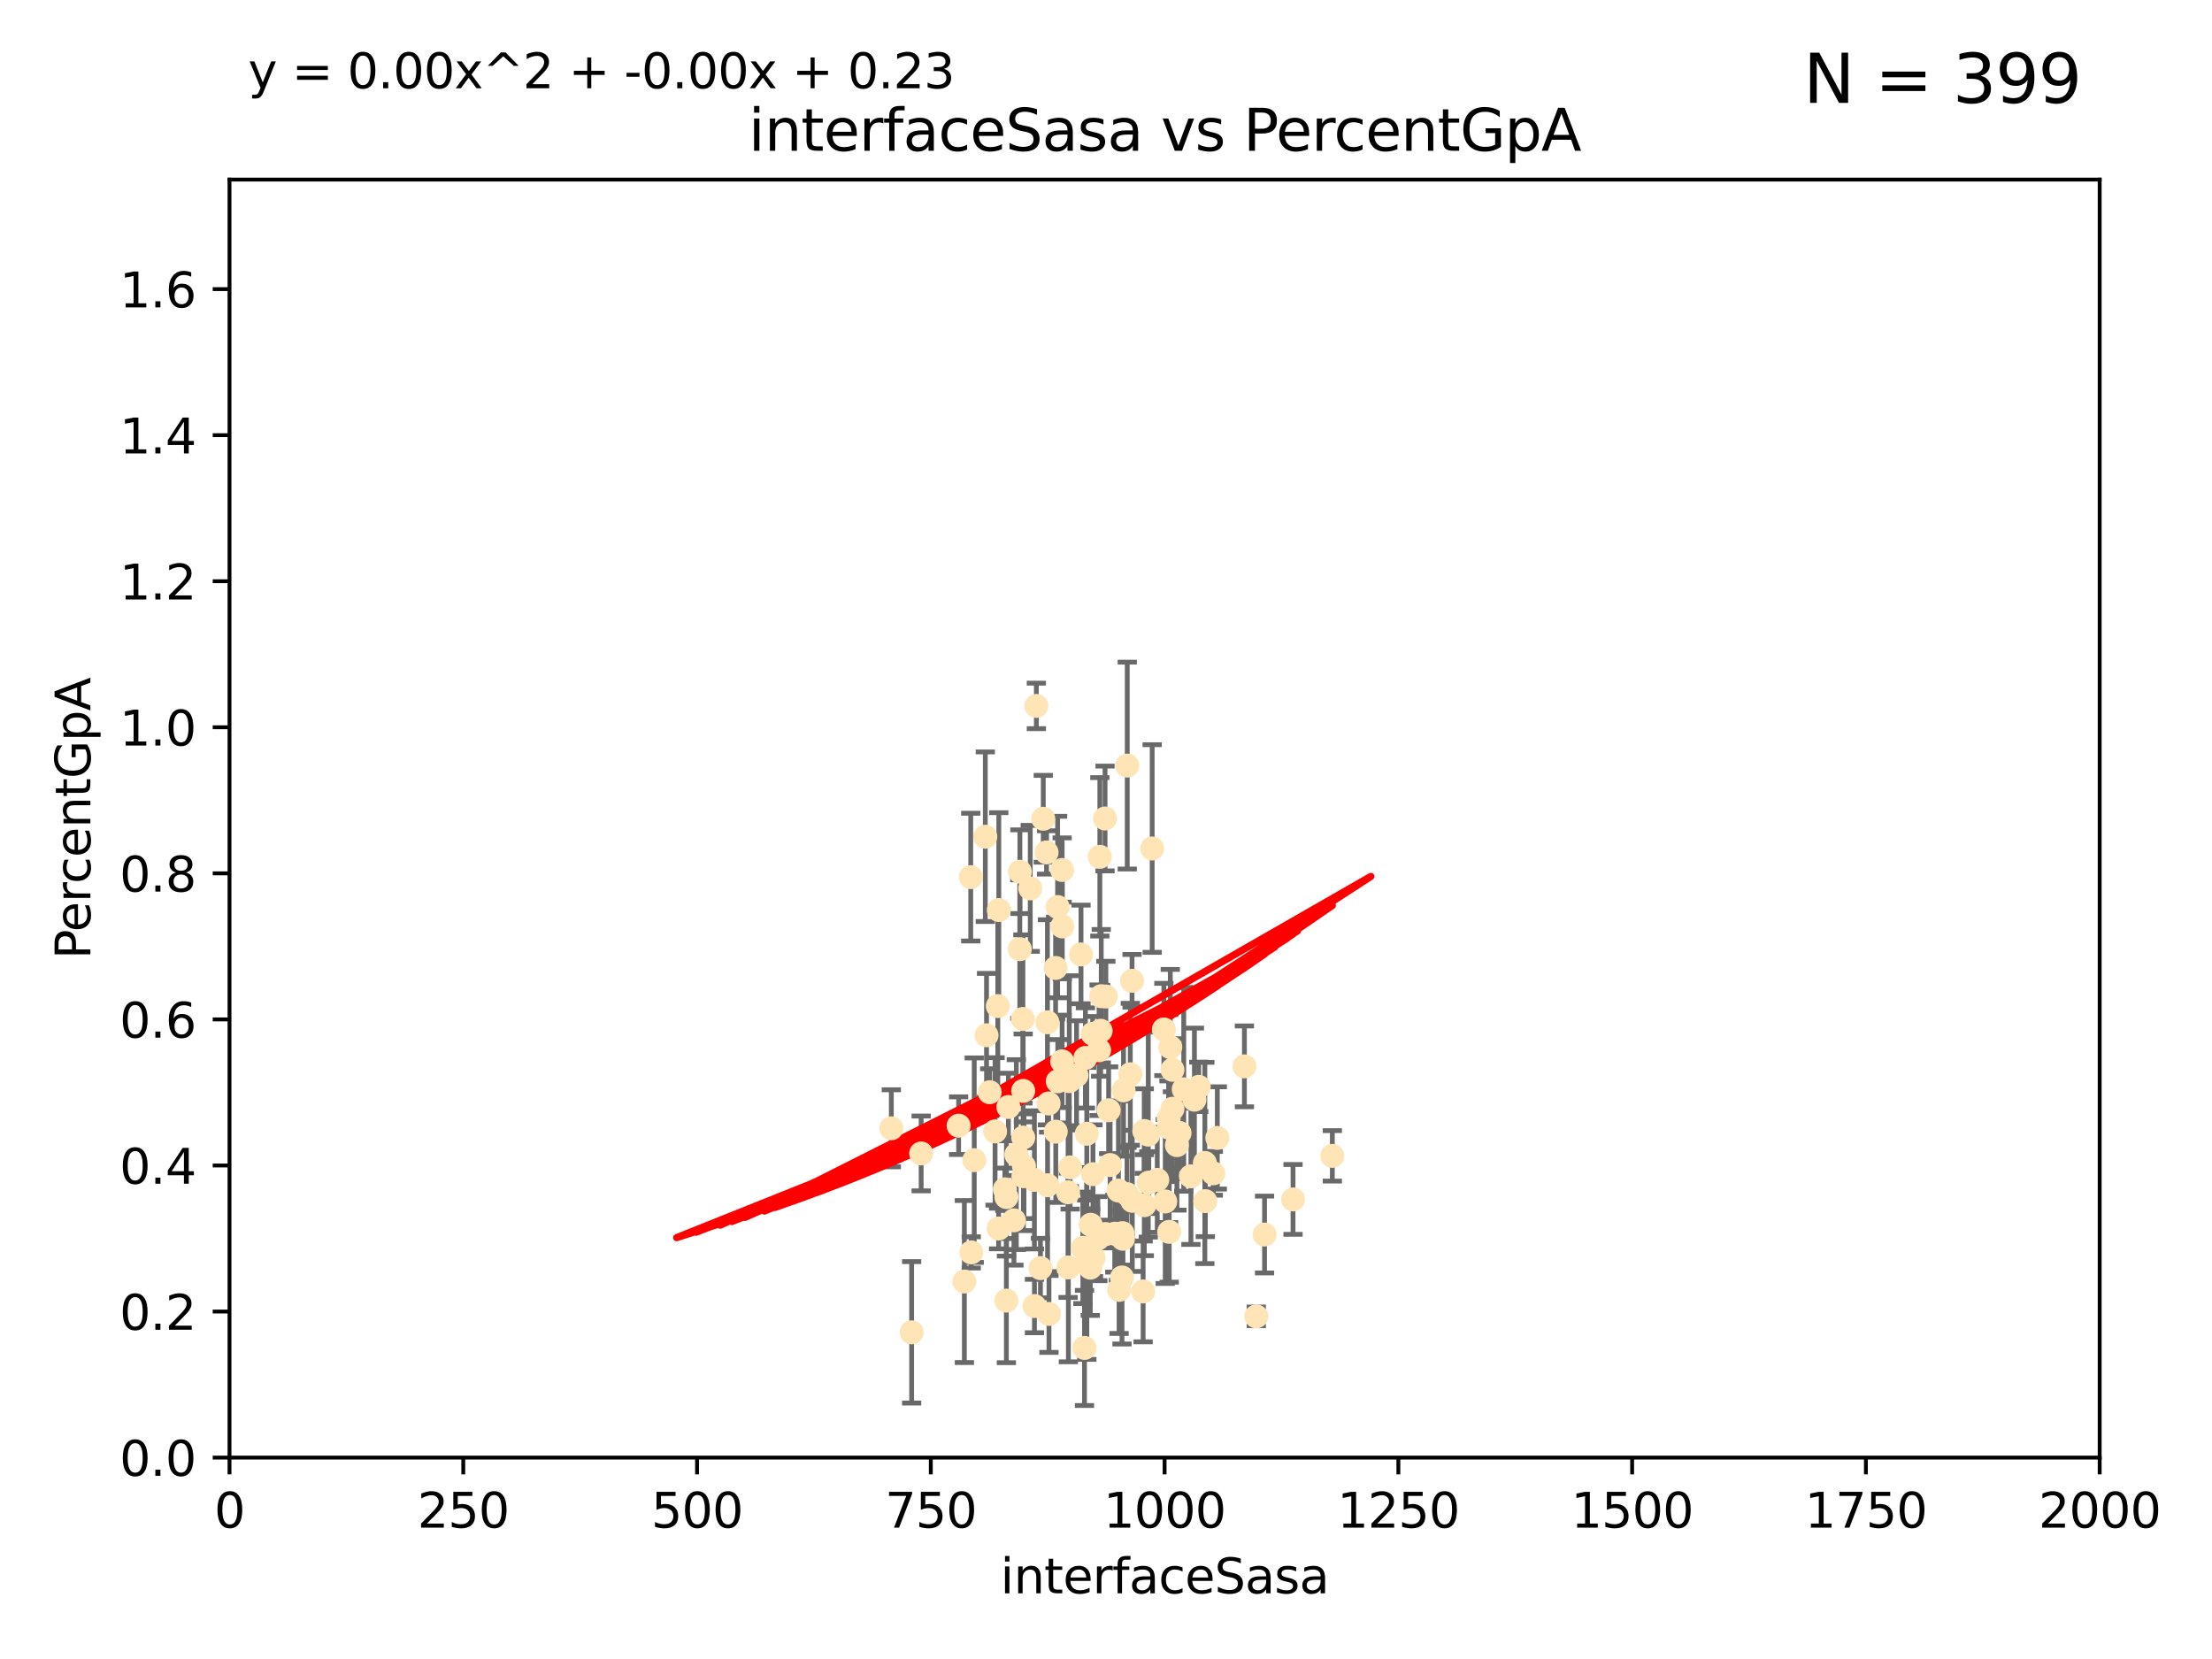 <?xml version="1.0" encoding="utf-8" standalone="no"?>
<!DOCTYPE svg PUBLIC "-//W3C//DTD SVG 1.1//EN"
  "http://www.w3.org/Graphics/SVG/1.1/DTD/svg11.dtd">
<svg xmlns:xlink="http://www.w3.org/1999/xlink" width="460.8pt" height="345.6pt" viewBox="0 0 460.8 345.6" xmlns="http://www.w3.org/2000/svg" version="1.1">
 <defs>
  <style type="text/css">*{stroke-linejoin: round; stroke-linecap: butt}</style>
 </defs>
 <g id="figure_1">
  <g id="patch_1">
   <path d="M 0 345.6 
L 460.8 345.6 
L 460.8 0 
L 0 0 
z
" style="fill: #ffffff"/>
  </g>
  <g id="axes_1">
   <g id="patch_2">
    <path d="M 47.81 303.64 
L 437.4 303.64 
L 437.4 37.411 
L 47.81 37.411 
z
" style="fill: #ffffff"/>
   </g>
   <g id="PathCollection_1">
    <defs>
     <path id="m2cd5cd181d" d="M 0 1.118 
C 0.297 1.118 0.581 1 0.791 0.791 
C 1 0.581 1.118 0.297 1.118 0 
C 1.118 -0.297 1 -0.581 0.791 -0.791 
C 0.581 -1 0.297 -1.118 0 -1.118 
C -0.297 -1.118 -0.581 -1 -0.791 -0.791 
C -1 -0.581 -1.118 -0.297 -1.118 0 
C -1.118 0.297 -1 0.581 -0.791 0.791 
C -0.581 1 -0.297 1.118 0 1.118 
z
" style="stroke: #ffe4b5"/>
    </defs>
    <g clip-path="url(#pd0306540b9)">
     <use xlink:href="#m2cd5cd181d" x="243.513" y="234.925" style="fill: #ffe4b5; stroke: #ffe4b5"/>
     <use xlink:href="#m2cd5cd181d" x="249.725" y="226.411" style="fill: #ffe4b5; stroke: #ffe4b5"/>
     <use xlink:href="#m2cd5cd181d" x="221.261" y="181.233" style="fill: #ffe4b5; stroke: #ffe4b5"/>
     <use xlink:href="#m2cd5cd181d" x="243.452" y="233.021" style="fill: #ffe4b5; stroke: #ffe4b5"/>
     <use xlink:href="#m2cd5cd181d" x="245.718" y="236.024" style="fill: #ffe4b5; stroke: #ffe4b5"/>
     <use xlink:href="#m2cd5cd181d" x="277.549" y="240.787" style="fill: #ffe4b5; stroke: #ffe4b5"/>
     <use xlink:href="#m2cd5cd181d" x="215.891" y="147.056" style="fill: #ffe4b5; stroke: #ffe4b5"/>
     <use xlink:href="#m2cd5cd181d" x="212.464" y="181.594" style="fill: #ffe4b5; stroke: #ffe4b5"/>
     <use xlink:href="#m2cd5cd181d" x="220.354" y="225.249" style="fill: #ffe4b5; stroke: #ffe4b5"/>
     <use xlink:href="#m2cd5cd181d" x="245.174" y="238.556" style="fill: #ffe4b5; stroke: #ffe4b5"/>
     <use xlink:href="#m2cd5cd181d" x="217.332" y="170.567" style="fill: #ffe4b5; stroke: #ffe4b5"/>
     <use xlink:href="#m2cd5cd181d" x="259.233" y="222.145" style="fill: #ffe4b5; stroke: #ffe4b5"/>
     <use xlink:href="#m2cd5cd181d" x="212.443" y="197.729" style="fill: #ffe4b5; stroke: #ffe4b5"/>
     <use xlink:href="#m2cd5cd181d" x="242.455" y="214.456" style="fill: #ffe4b5; stroke: #ffe4b5"/>
     <use xlink:href="#m2cd5cd181d" x="253.589" y="237.049" style="fill: #ffe4b5; stroke: #ffe4b5"/>
     <use xlink:href="#m2cd5cd181d" x="244.241" y="222.856" style="fill: #ffe4b5; stroke: #ffe4b5"/>
     <use xlink:href="#m2cd5cd181d" x="215.495" y="272.073" style="fill: #ffe4b5; stroke: #ffe4b5"/>
     <use xlink:href="#m2cd5cd181d" x="222.751" y="225.213" style="fill: #ffe4b5; stroke: #ffe4b5"/>
     <use xlink:href="#m2cd5cd181d" x="240.018" y="176.757" style="fill: #ffe4b5; stroke: #ffe4b5"/>
     <use xlink:href="#m2cd5cd181d" x="214.621" y="185.065" style="fill: #ffe4b5; stroke: #ffe4b5"/>
     <use xlink:href="#m2cd5cd181d" x="230.368" y="207.592" style="fill: #ffe4b5; stroke: #ffe4b5"/>
     <use xlink:href="#m2cd5cd181d" x="225.194" y="198.827" style="fill: #ffe4b5; stroke: #ffe4b5"/>
     <use xlink:href="#m2cd5cd181d" x="242.743" y="250.289" style="fill: #ffe4b5; stroke: #ffe4b5"/>
     <use xlink:href="#m2cd5cd181d" x="225.576" y="259.945" style="fill: #ffe4b5; stroke: #ffe4b5"/>
     <use xlink:href="#m2cd5cd181d" x="233.829" y="256.883" style="fill: #ffe4b5; stroke: #ffe4b5"/>
     <use xlink:href="#m2cd5cd181d" x="233.732" y="266.121" style="fill: #ffe4b5; stroke: #ffe4b5"/>
     <use xlink:href="#m2cd5cd181d" x="213.31" y="242.941" style="fill: #ffe4b5; stroke: #ffe4b5"/>
     <use xlink:href="#m2cd5cd181d" x="263.429" y="257.179" style="fill: #ffe4b5; stroke: #ffe4b5"/>
     <use xlink:href="#m2cd5cd181d" x="235.826" y="204.315" style="fill: #ffe4b5; stroke: #ffe4b5"/>
     <use xlink:href="#m2cd5cd181d" x="250.993" y="242.265" style="fill: #ffe4b5; stroke: #ffe4b5"/>
     <use xlink:href="#m2cd5cd181d" x="227.621" y="215.363" style="fill: #ffe4b5; stroke: #ffe4b5"/>
     <use xlink:href="#m2cd5cd181d" x="207.861" y="209.587" style="fill: #ffe4b5; stroke: #ffe4b5"/>
     <use xlink:href="#m2cd5cd181d" x="226.396" y="236.182" style="fill: #ffe4b5; stroke: #ffe4b5"/>
     <use xlink:href="#m2cd5cd181d" x="218.443" y="229.879" style="fill: #ffe4b5; stroke: #ffe4b5"/>
     <use xlink:href="#m2cd5cd181d" x="205.512" y="215.664" style="fill: #ffe4b5; stroke: #ffe4b5"/>
     <use xlink:href="#m2cd5cd181d" x="234.827" y="159.486" style="fill: #ffe4b5; stroke: #ffe4b5"/>
     <use xlink:href="#m2cd5cd181d" x="243.569" y="256.619" style="fill: #ffe4b5; stroke: #ffe4b5"/>
     <use xlink:href="#m2cd5cd181d" x="219.9" y="201.644" style="fill: #ffe4b5; stroke: #ffe4b5"/>
     <use xlink:href="#m2cd5cd181d" x="222.506" y="248.374" style="fill: #ffe4b5; stroke: #ffe4b5"/>
     <use xlink:href="#m2cd5cd181d" x="211.22" y="254.217" style="fill: #ffe4b5; stroke: #ffe4b5"/>
     <use xlink:href="#m2cd5cd181d" x="210.066" y="230.61" style="fill: #ffe4b5; stroke: #ffe4b5"/>
     <use xlink:href="#m2cd5cd181d" x="235.873" y="250.156" style="fill: #ffe4b5; stroke: #ffe4b5"/>
     <use xlink:href="#m2cd5cd181d" x="239.319" y="246.351" style="fill: #ffe4b5; stroke: #ffe4b5"/>
     <use xlink:href="#m2cd5cd181d" x="234.782" y="248.766" style="fill: #ffe4b5; stroke: #ffe4b5"/>
     <use xlink:href="#m2cd5cd181d" x="252.754" y="244.425" style="fill: #ffe4b5; stroke: #ffe4b5"/>
     <use xlink:href="#m2cd5cd181d" x="208.07" y="189.571" style="fill: #ffe4b5; stroke: #ffe4b5"/>
     <use xlink:href="#m2cd5cd181d" x="218.018" y="177.573" style="fill: #ffe4b5; stroke: #ffe4b5"/>
     <use xlink:href="#m2cd5cd181d" x="234.052" y="227.141" style="fill: #ffe4b5; stroke: #ffe4b5"/>
     <use xlink:href="#m2cd5cd181d" x="213.086" y="212.269" style="fill: #ffe4b5; stroke: #ffe4b5"/>
     <use xlink:href="#m2cd5cd181d" x="202.954" y="241.685" style="fill: #ffe4b5; stroke: #ffe4b5"/>
     <use xlink:href="#m2cd5cd181d" x="200.897" y="266.966" style="fill: #ffe4b5; stroke: #ffe4b5"/>
     <use xlink:href="#m2cd5cd181d" x="215.488" y="245.794" style="fill: #ffe4b5; stroke: #ffe4b5"/>
     <use xlink:href="#m2cd5cd181d" x="225.921" y="280.798" style="fill: #ffe4b5; stroke: #ffe4b5"/>
     <use xlink:href="#m2cd5cd181d" x="221.291" y="192.99" style="fill: #ffe4b5; stroke: #ffe4b5"/>
     <use xlink:href="#m2cd5cd181d" x="199.699" y="234.499" style="fill: #ffe4b5; stroke: #ffe4b5"/>
     <use xlink:href="#m2cd5cd181d" x="248.823" y="229.08" style="fill: #ffe4b5; stroke: #ffe4b5"/>
     <use xlink:href="#m2cd5cd181d" x="235.464" y="223.789" style="fill: #ffe4b5; stroke: #ffe4b5"/>
     <use xlink:href="#m2cd5cd181d" x="209.644" y="270.942" style="fill: #ffe4b5; stroke: #ffe4b5"/>
     <use xlink:href="#m2cd5cd181d" x="209.663" y="249.368" style="fill: #ffe4b5; stroke: #ffe4b5"/>
     <use xlink:href="#m2cd5cd181d" x="251.09" y="250.219" style="fill: #ffe4b5; stroke: #ffe4b5"/>
     <use xlink:href="#m2cd5cd181d" x="221.261" y="221.096" style="fill: #ffe4b5; stroke: #ffe4b5"/>
     <use xlink:href="#m2cd5cd181d" x="222.933" y="243.187" style="fill: #ffe4b5; stroke: #ffe4b5"/>
     <use xlink:href="#m2cd5cd181d" x="207.291" y="235.695" style="fill: #ffe4b5; stroke: #ffe4b5"/>
     <use xlink:href="#m2cd5cd181d" x="230.304" y="257.072" style="fill: #ffe4b5; stroke: #ffe4b5"/>
     <use xlink:href="#m2cd5cd181d" x="189.913" y="277.551" style="fill: #ffe4b5; stroke: #ffe4b5"/>
     <use xlink:href="#m2cd5cd181d" x="248.092" y="245.048" style="fill: #ffe4b5; stroke: #ffe4b5"/>
     <use xlink:href="#m2cd5cd181d" x="213.16" y="236.977" style="fill: #ffe4b5; stroke: #ffe4b5"/>
     <use xlink:href="#m2cd5cd181d" x="238.37" y="235.615" style="fill: #ffe4b5; stroke: #ffe4b5"/>
     <use xlink:href="#m2cd5cd181d" x="227.125" y="264.074" style="fill: #ffe4b5; stroke: #ffe4b5"/>
     <use xlink:href="#m2cd5cd181d" x="244.251" y="230.974" style="fill: #ffe4b5; stroke: #ffe4b5"/>
     <use xlink:href="#m2cd5cd181d" x="246.594" y="226.92" style="fill: #ffe4b5; stroke: #ffe4b5"/>
     <use xlink:href="#m2cd5cd181d" x="229.408" y="207.524" style="fill: #ffe4b5; stroke: #ffe4b5"/>
     <use xlink:href="#m2cd5cd181d" x="222.561" y="264.031" style="fill: #ffe4b5; stroke: #ffe4b5"/>
     <use xlink:href="#m2cd5cd181d" x="218.197" y="212.964" style="fill: #ffe4b5; stroke: #ffe4b5"/>
     <use xlink:href="#m2cd5cd181d" x="211.718" y="240.526" style="fill: #ffe4b5; stroke: #ffe4b5"/>
     <use xlink:href="#m2cd5cd181d" x="269.36" y="249.862" style="fill: #ffe4b5; stroke: #ffe4b5"/>
     <use xlink:href="#m2cd5cd181d" x="226.108" y="220.387" style="fill: #ffe4b5; stroke: #ffe4b5"/>
     <use xlink:href="#m2cd5cd181d" x="205.257" y="174.301" style="fill: #ffe4b5; stroke: #ffe4b5"/>
     <use xlink:href="#m2cd5cd181d" x="185.68" y="235.05" style="fill: #ffe4b5; stroke: #ffe4b5"/>
     <use xlink:href="#m2cd5cd181d" x="238.134" y="269.032" style="fill: #ffe4b5; stroke: #ffe4b5"/>
     <use xlink:href="#m2cd5cd181d" x="233.126" y="268.709" style="fill: #ffe4b5; stroke: #ffe4b5"/>
     <use xlink:href="#m2cd5cd181d" x="241.078" y="245.785" style="fill: #ffe4b5; stroke: #ffe4b5"/>
     <use xlink:href="#m2cd5cd181d" x="227.801" y="262.072" style="fill: #ffe4b5; stroke: #ffe4b5"/>
     <use xlink:href="#m2cd5cd181d" x="206.169" y="227.528" style="fill: #ffe4b5; stroke: #ffe4b5"/>
     <use xlink:href="#m2cd5cd181d" x="239.206" y="236.359" style="fill: #ffe4b5; stroke: #ffe4b5"/>
     <use xlink:href="#m2cd5cd181d" x="228.693" y="258.03" style="fill: #ffe4b5; stroke: #ffe4b5"/>
     <use xlink:href="#m2cd5cd181d" x="230.95" y="231.285" style="fill: #ffe4b5; stroke: #ffe4b5"/>
     <use xlink:href="#m2cd5cd181d" x="216.746" y="264.173" style="fill: #ffe4b5; stroke: #ffe4b5"/>
     <use xlink:href="#m2cd5cd181d" x="213.144" y="227.252" style="fill: #ffe4b5; stroke: #ffe4b5"/>
     <use xlink:href="#m2cd5cd181d" x="219.935" y="235.745" style="fill: #ffe4b5; stroke: #ffe4b5"/>
     <use xlink:href="#m2cd5cd181d" x="202.329" y="260.898" style="fill: #ffe4b5; stroke: #ffe4b5"/>
     <use xlink:href="#m2cd5cd181d" x="232.224" y="257.002" style="fill: #ffe4b5; stroke: #ffe4b5"/>
     <use xlink:href="#m2cd5cd181d" x="224.261" y="224.019" style="fill: #ffe4b5; stroke: #ffe4b5"/>
     <use xlink:href="#m2cd5cd181d" x="202.224" y="182.721" style="fill: #ffe4b5; stroke: #ffe4b5"/>
     <use xlink:href="#m2cd5cd181d" x="233.923" y="258.061" style="fill: #ffe4b5; stroke: #ffe4b5"/>
     <use xlink:href="#m2cd5cd181d" x="229.285" y="214.727" style="fill: #ffe4b5; stroke: #ffe4b5"/>
     <use xlink:href="#m2cd5cd181d" x="209.328" y="247.753" style="fill: #ffe4b5; stroke: #ffe4b5"/>
     <use xlink:href="#m2cd5cd181d" x="208.029" y="255.921" style="fill: #ffe4b5; stroke: #ffe4b5"/>
     <use xlink:href="#m2cd5cd181d" x="227.688" y="244.603" style="fill: #ffe4b5; stroke: #ffe4b5"/>
     <use xlink:href="#m2cd5cd181d" x="218.522" y="273.715" style="fill: #ffe4b5; stroke: #ffe4b5"/>
     <use xlink:href="#m2cd5cd181d" x="220.319" y="188.952" style="fill: #ffe4b5; stroke: #ffe4b5"/>
     <use xlink:href="#m2cd5cd181d" x="229.117" y="178.487" style="fill: #ffe4b5; stroke: #ffe4b5"/>
     <use xlink:href="#m2cd5cd181d" x="227.205" y="255.142" style="fill: #ffe4b5; stroke: #ffe4b5"/>
     <use xlink:href="#m2cd5cd181d" x="226.41" y="263.219" style="fill: #ffe4b5; stroke: #ffe4b5"/>
     <use xlink:href="#m2cd5cd181d" x="218.226" y="246.911" style="fill: #ffe4b5; stroke: #ffe4b5"/>
     <use xlink:href="#m2cd5cd181d" x="191.894" y="240.283" style="fill: #ffe4b5; stroke: #ffe4b5"/>
     <use xlink:href="#m2cd5cd181d" x="243.791" y="218.143" style="fill: #ffe4b5; stroke: #ffe4b5"/>
     <use xlink:href="#m2cd5cd181d" x="232.996" y="248.009" style="fill: #ffe4b5; stroke: #ffe4b5"/>
     <use xlink:href="#m2cd5cd181d" x="230.202" y="170.505" style="fill: #ffe4b5; stroke: #ffe4b5"/>
     <use xlink:href="#m2cd5cd181d" x="228.96" y="218.781" style="fill: #ffe4b5; stroke: #ffe4b5"/>
     <use xlink:href="#m2cd5cd181d" x="261.707" y="274.226" style="fill: #ffe4b5; stroke: #ffe4b5"/>
     <use xlink:href="#m2cd5cd181d" x="238.38" y="251.06" style="fill: #ffe4b5; stroke: #ffe4b5"/>
     <use xlink:href="#m2cd5cd181d" x="231.26" y="242.696" style="fill: #ffe4b5; stroke: #ffe4b5"/>
     <use xlink:href="#m2cd5cd181d" x="213.195" y="245.033" style="fill: #ffe4b5; stroke: #ffe4b5"/>
    </g>
   </g>
   <g id="matplotlib.axis_1">
    <g id="xtick_1">
     <g id="line2d_1">
      <defs>
       <path id="mf3d0db6117" d="M 0 0 
L 0 3.5 
" style="stroke: #000000; stroke-width: 0.8"/>
      </defs>
      <g>
       <use xlink:href="#mf3d0db6117" x="47.81" y="303.64" style="stroke: #000000; stroke-width: 0.8"/>
      </g>
     </g>
     <g id="text_1">
      <!-- 0 -->
      <g transform="translate(44.629 318.238)scale(0.1 -0.1)">
       <defs>
        <path id="DejaVuSans-30" d="M 2034 4250 
Q 1547 4250 1301 3770 
Q 1056 3291 1056 2328 
Q 1056 1369 1301 889 
Q 1547 409 2034 409 
Q 2525 409 2770 889 
Q 3016 1369 3016 2328 
Q 3016 3291 2770 3770 
Q 2525 4250 2034 4250 
z
M 2034 4750 
Q 2819 4750 3233 4129 
Q 3647 3509 3647 2328 
Q 3647 1150 3233 529 
Q 2819 -91 2034 -91 
Q 1250 -91 836 529 
Q 422 1150 422 2328 
Q 422 3509 836 4129 
Q 1250 4750 2034 4750 
z
" transform="scale(0.016)"/>
       </defs>
       <use xlink:href="#DejaVuSans-30"/>
      </g>
     </g>
    </g>
    <g id="xtick_2">
     <g id="line2d_2">
      <g>
       <use xlink:href="#mf3d0db6117" x="96.509" y="303.64" style="stroke: #000000; stroke-width: 0.8"/>
      </g>
     </g>
     <g id="text_2">
      <!-- 250 -->
      <g transform="translate(86.965 318.238)scale(0.1 -0.1)">
       <defs>
        <path id="DejaVuSans-32" d="M 1228 531 
L 3431 531 
L 3431 0 
L 469 0 
L 469 531 
Q 828 903 1448 1529 
Q 2069 2156 2228 2338 
Q 2531 2678 2651 2914 
Q 2772 3150 2772 3378 
Q 2772 3750 2511 3984 
Q 2250 4219 1831 4219 
Q 1534 4219 1204 4116 
Q 875 4013 500 3803 
L 500 4441 
Q 881 4594 1212 4672 
Q 1544 4750 1819 4750 
Q 2544 4750 2975 4387 
Q 3406 4025 3406 3419 
Q 3406 3131 3298 2873 
Q 3191 2616 2906 2266 
Q 2828 2175 2409 1742 
Q 1991 1309 1228 531 
z
" transform="scale(0.016)"/>
        <path id="DejaVuSans-35" d="M 691 4666 
L 3169 4666 
L 3169 4134 
L 1269 4134 
L 1269 2991 
Q 1406 3038 1543 3061 
Q 1681 3084 1819 3084 
Q 2600 3084 3056 2656 
Q 3513 2228 3513 1497 
Q 3513 744 3044 326 
Q 2575 -91 1722 -91 
Q 1428 -91 1123 -41 
Q 819 9 494 109 
L 494 744 
Q 775 591 1075 516 
Q 1375 441 1709 441 
Q 2250 441 2565 725 
Q 2881 1009 2881 1497 
Q 2881 1984 2565 2268 
Q 2250 2553 1709 2553 
Q 1456 2553 1204 2497 
Q 953 2441 691 2322 
L 691 4666 
z
" transform="scale(0.016)"/>
       </defs>
       <use xlink:href="#DejaVuSans-32"/>
       <use xlink:href="#DejaVuSans-35" x="63.623"/>
       <use xlink:href="#DejaVuSans-30" x="127.246"/>
      </g>
     </g>
    </g>
    <g id="xtick_3">
     <g id="line2d_3">
      <g>
       <use xlink:href="#mf3d0db6117" x="145.208" y="303.64" style="stroke: #000000; stroke-width: 0.8"/>
      </g>
     </g>
     <g id="text_3">
      <!-- 500 -->
      <g transform="translate(135.664 318.238)scale(0.1 -0.1)">
       <use xlink:href="#DejaVuSans-35"/>
       <use xlink:href="#DejaVuSans-30" x="63.623"/>
       <use xlink:href="#DejaVuSans-30" x="127.246"/>
      </g>
     </g>
    </g>
    <g id="xtick_4">
     <g id="line2d_4">
      <g>
       <use xlink:href="#mf3d0db6117" x="193.906" y="303.64" style="stroke: #000000; stroke-width: 0.8"/>
      </g>
     </g>
     <g id="text_4">
      <!-- 750 -->
      <g transform="translate(184.363 318.238)scale(0.1 -0.1)">
       <defs>
        <path id="DejaVuSans-37" d="M 525 4666 
L 3525 4666 
L 3525 4397 
L 1831 0 
L 1172 0 
L 2766 4134 
L 525 4134 
L 525 4666 
z
" transform="scale(0.016)"/>
       </defs>
       <use xlink:href="#DejaVuSans-37"/>
       <use xlink:href="#DejaVuSans-35" x="63.623"/>
       <use xlink:href="#DejaVuSans-30" x="127.246"/>
      </g>
     </g>
    </g>
    <g id="xtick_5">
     <g id="line2d_5">
      <g>
       <use xlink:href="#mf3d0db6117" x="242.605" y="303.64" style="stroke: #000000; stroke-width: 0.8"/>
      </g>
     </g>
     <g id="text_5">
      <!-- 1000 -->
      <g transform="translate(229.88 318.238)scale(0.1 -0.1)">
       <defs>
        <path id="DejaVuSans-31" d="M 794 531 
L 1825 531 
L 1825 4091 
L 703 3866 
L 703 4441 
L 1819 4666 
L 2450 4666 
L 2450 531 
L 3481 531 
L 3481 0 
L 794 0 
L 794 531 
z
" transform="scale(0.016)"/>
       </defs>
       <use xlink:href="#DejaVuSans-31"/>
       <use xlink:href="#DejaVuSans-30" x="63.623"/>
       <use xlink:href="#DejaVuSans-30" x="127.246"/>
       <use xlink:href="#DejaVuSans-30" x="190.869"/>
      </g>
     </g>
    </g>
    <g id="xtick_6">
     <g id="line2d_6">
      <g>
       <use xlink:href="#mf3d0db6117" x="291.304" y="303.64" style="stroke: #000000; stroke-width: 0.8"/>
      </g>
     </g>
     <g id="text_6">
      <!-- 1250 -->
      <g transform="translate(278.579 318.238)scale(0.1 -0.1)">
       <use xlink:href="#DejaVuSans-31"/>
       <use xlink:href="#DejaVuSans-32" x="63.623"/>
       <use xlink:href="#DejaVuSans-35" x="127.246"/>
       <use xlink:href="#DejaVuSans-30" x="190.869"/>
      </g>
     </g>
    </g>
    <g id="xtick_7">
     <g id="line2d_7">
      <g>
       <use xlink:href="#mf3d0db6117" x="340.002" y="303.64" style="stroke: #000000; stroke-width: 0.8"/>
      </g>
     </g>
     <g id="text_7">
      <!-- 1500 -->
      <g transform="translate(327.277 318.238)scale(0.1 -0.1)">
       <use xlink:href="#DejaVuSans-31"/>
       <use xlink:href="#DejaVuSans-35" x="63.623"/>
       <use xlink:href="#DejaVuSans-30" x="127.246"/>
       <use xlink:href="#DejaVuSans-30" x="190.869"/>
      </g>
     </g>
    </g>
    <g id="xtick_8">
     <g id="line2d_8">
      <g>
       <use xlink:href="#mf3d0db6117" x="388.701" y="303.64" style="stroke: #000000; stroke-width: 0.8"/>
      </g>
     </g>
     <g id="text_8">
      <!-- 1750 -->
      <g transform="translate(375.976 318.238)scale(0.1 -0.1)">
       <use xlink:href="#DejaVuSans-31"/>
       <use xlink:href="#DejaVuSans-37" x="63.623"/>
       <use xlink:href="#DejaVuSans-35" x="127.246"/>
       <use xlink:href="#DejaVuSans-30" x="190.869"/>
      </g>
     </g>
    </g>
    <g id="xtick_9">
     <g id="line2d_9">
      <g>
       <use xlink:href="#mf3d0db6117" x="437.4" y="303.64" style="stroke: #000000; stroke-width: 0.8"/>
      </g>
     </g>
     <g id="text_9">
      <!-- 2000 -->
      <g transform="translate(424.675 318.238)scale(0.1 -0.1)">
       <use xlink:href="#DejaVuSans-32"/>
       <use xlink:href="#DejaVuSans-30" x="63.623"/>
       <use xlink:href="#DejaVuSans-30" x="127.246"/>
       <use xlink:href="#DejaVuSans-30" x="190.869"/>
      </g>
     </g>
    </g>
    <g id="text_10">
     <!-- interfaceSasa -->
     <g transform="translate(208.398 331.917)scale(0.1 -0.1)">
      <defs>
       <path id="DejaVuSans-69" d="M 603 3500 
L 1178 3500 
L 1178 0 
L 603 0 
L 603 3500 
z
M 603 4863 
L 1178 4863 
L 1178 4134 
L 603 4134 
L 603 4863 
z
" transform="scale(0.016)"/>
       <path id="DejaVuSans-6e" d="M 3513 2113 
L 3513 0 
L 2938 0 
L 2938 2094 
Q 2938 2591 2744 2837 
Q 2550 3084 2163 3084 
Q 1697 3084 1428 2787 
Q 1159 2491 1159 1978 
L 1159 0 
L 581 0 
L 581 3500 
L 1159 3500 
L 1159 2956 
Q 1366 3272 1645 3428 
Q 1925 3584 2291 3584 
Q 2894 3584 3203 3211 
Q 3513 2838 3513 2113 
z
" transform="scale(0.016)"/>
       <path id="DejaVuSans-74" d="M 1172 4494 
L 1172 3500 
L 2356 3500 
L 2356 3053 
L 1172 3053 
L 1172 1153 
Q 1172 725 1289 603 
Q 1406 481 1766 481 
L 2356 481 
L 2356 0 
L 1766 0 
Q 1100 0 847 248 
Q 594 497 594 1153 
L 594 3053 
L 172 3053 
L 172 3500 
L 594 3500 
L 594 4494 
L 1172 4494 
z
" transform="scale(0.016)"/>
       <path id="DejaVuSans-65" d="M 3597 1894 
L 3597 1613 
L 953 1613 
Q 991 1019 1311 708 
Q 1631 397 2203 397 
Q 2534 397 2845 478 
Q 3156 559 3463 722 
L 3463 178 
Q 3153 47 2828 -22 
Q 2503 -91 2169 -91 
Q 1331 -91 842 396 
Q 353 884 353 1716 
Q 353 2575 817 3079 
Q 1281 3584 2069 3584 
Q 2775 3584 3186 3129 
Q 3597 2675 3597 1894 
z
M 3022 2063 
Q 3016 2534 2758 2815 
Q 2500 3097 2075 3097 
Q 1594 3097 1305 2825 
Q 1016 2553 972 2059 
L 3022 2063 
z
" transform="scale(0.016)"/>
       <path id="DejaVuSans-72" d="M 2631 2963 
Q 2534 3019 2420 3045 
Q 2306 3072 2169 3072 
Q 1681 3072 1420 2755 
Q 1159 2438 1159 1844 
L 1159 0 
L 581 0 
L 581 3500 
L 1159 3500 
L 1159 2956 
Q 1341 3275 1631 3429 
Q 1922 3584 2338 3584 
Q 2397 3584 2469 3576 
Q 2541 3569 2628 3553 
L 2631 2963 
z
" transform="scale(0.016)"/>
       <path id="DejaVuSans-66" d="M 2375 4863 
L 2375 4384 
L 1825 4384 
Q 1516 4384 1395 4259 
Q 1275 4134 1275 3809 
L 1275 3500 
L 2222 3500 
L 2222 3053 
L 1275 3053 
L 1275 0 
L 697 0 
L 697 3053 
L 147 3053 
L 147 3500 
L 697 3500 
L 697 3744 
Q 697 4328 969 4595 
Q 1241 4863 1831 4863 
L 2375 4863 
z
" transform="scale(0.016)"/>
       <path id="DejaVuSans-61" d="M 2194 1759 
Q 1497 1759 1228 1600 
Q 959 1441 959 1056 
Q 959 750 1161 570 
Q 1363 391 1709 391 
Q 2188 391 2477 730 
Q 2766 1069 2766 1631 
L 2766 1759 
L 2194 1759 
z
M 3341 1997 
L 3341 0 
L 2766 0 
L 2766 531 
Q 2569 213 2275 61 
Q 1981 -91 1556 -91 
Q 1019 -91 701 211 
Q 384 513 384 1019 
Q 384 1609 779 1909 
Q 1175 2209 1959 2209 
L 2766 2209 
L 2766 2266 
Q 2766 2663 2505 2880 
Q 2244 3097 1772 3097 
Q 1472 3097 1187 3025 
Q 903 2953 641 2809 
L 641 3341 
Q 956 3463 1253 3523 
Q 1550 3584 1831 3584 
Q 2591 3584 2966 3190 
Q 3341 2797 3341 1997 
z
" transform="scale(0.016)"/>
       <path id="DejaVuSans-63" d="M 3122 3366 
L 3122 2828 
Q 2878 2963 2633 3030 
Q 2388 3097 2138 3097 
Q 1578 3097 1268 2742 
Q 959 2388 959 1747 
Q 959 1106 1268 751 
Q 1578 397 2138 397 
Q 2388 397 2633 464 
Q 2878 531 3122 666 
L 3122 134 
Q 2881 22 2623 -34 
Q 2366 -91 2075 -91 
Q 1284 -91 818 406 
Q 353 903 353 1747 
Q 353 2603 823 3093 
Q 1294 3584 2113 3584 
Q 2378 3584 2631 3529 
Q 2884 3475 3122 3366 
z
" transform="scale(0.016)"/>
       <path id="DejaVuSans-53" d="M 3425 4513 
L 3425 3897 
Q 3066 4069 2747 4153 
Q 2428 4238 2131 4238 
Q 1616 4238 1336 4038 
Q 1056 3838 1056 3469 
Q 1056 3159 1242 3001 
Q 1428 2844 1947 2747 
L 2328 2669 
Q 3034 2534 3370 2195 
Q 3706 1856 3706 1288 
Q 3706 609 3251 259 
Q 2797 -91 1919 -91 
Q 1588 -91 1214 -16 
Q 841 59 441 206 
L 441 856 
Q 825 641 1194 531 
Q 1563 422 1919 422 
Q 2459 422 2753 634 
Q 3047 847 3047 1241 
Q 3047 1584 2836 1778 
Q 2625 1972 2144 2069 
L 1759 2144 
Q 1053 2284 737 2584 
Q 422 2884 422 3419 
Q 422 4038 858 4394 
Q 1294 4750 2059 4750 
Q 2388 4750 2728 4690 
Q 3069 4631 3425 4513 
z
" transform="scale(0.016)"/>
       <path id="DejaVuSans-73" d="M 2834 3397 
L 2834 2853 
Q 2591 2978 2328 3040 
Q 2066 3103 1784 3103 
Q 1356 3103 1142 2972 
Q 928 2841 928 2578 
Q 928 2378 1081 2264 
Q 1234 2150 1697 2047 
L 1894 2003 
Q 2506 1872 2764 1633 
Q 3022 1394 3022 966 
Q 3022 478 2636 193 
Q 2250 -91 1575 -91 
Q 1294 -91 989 -36 
Q 684 19 347 128 
L 347 722 
Q 666 556 975 473 
Q 1284 391 1588 391 
Q 1994 391 2212 530 
Q 2431 669 2431 922 
Q 2431 1156 2273 1281 
Q 2116 1406 1581 1522 
L 1381 1569 
Q 847 1681 609 1914 
Q 372 2147 372 2553 
Q 372 3047 722 3315 
Q 1072 3584 1716 3584 
Q 2034 3584 2315 3537 
Q 2597 3491 2834 3397 
z
" transform="scale(0.016)"/>
      </defs>
      <use xlink:href="#DejaVuSans-69"/>
      <use xlink:href="#DejaVuSans-6e" x="27.783"/>
      <use xlink:href="#DejaVuSans-74" x="91.162"/>
      <use xlink:href="#DejaVuSans-65" x="130.371"/>
      <use xlink:href="#DejaVuSans-72" x="191.895"/>
      <use xlink:href="#DejaVuSans-66" x="233.008"/>
      <use xlink:href="#DejaVuSans-61" x="268.213"/>
      <use xlink:href="#DejaVuSans-63" x="329.492"/>
      <use xlink:href="#DejaVuSans-65" x="384.473"/>
      <use xlink:href="#DejaVuSans-53" x="445.996"/>
      <use xlink:href="#DejaVuSans-61" x="509.473"/>
      <use xlink:href="#DejaVuSans-73" x="570.752"/>
      <use xlink:href="#DejaVuSans-61" x="622.852"/>
     </g>
    </g>
   </g>
   <g id="matplotlib.axis_2">
    <g id="ytick_1">
     <g id="line2d_10">
      <defs>
       <path id="m0c28a44ea7" d="M 0 0 
L -3.5 0 
" style="stroke: #000000; stroke-width: 0.8"/>
      </defs>
      <g>
       <use xlink:href="#m0c28a44ea7" x="47.81" y="303.64" style="stroke: #000000; stroke-width: 0.8"/>
      </g>
     </g>
     <g id="text_11">
      <!-- 0.0 -->
      <g transform="translate(24.907 307.439)scale(0.1 -0.1)">
       <defs>
        <path id="DejaVuSans-2e" d="M 684 794 
L 1344 794 
L 1344 0 
L 684 0 
L 684 794 
z
" transform="scale(0.016)"/>
       </defs>
       <use xlink:href="#DejaVuSans-30"/>
       <use xlink:href="#DejaVuSans-2e" x="63.623"/>
       <use xlink:href="#DejaVuSans-30" x="95.41"/>
      </g>
     </g>
    </g>
    <g id="ytick_2">
     <g id="line2d_11">
      <g>
       <use xlink:href="#m0c28a44ea7" x="47.81" y="273.214" style="stroke: #000000; stroke-width: 0.8"/>
      </g>
     </g>
     <g id="text_12">
      <!-- 0.2 -->
      <g transform="translate(24.907 277.013)scale(0.1 -0.1)">
       <use xlink:href="#DejaVuSans-30"/>
       <use xlink:href="#DejaVuSans-2e" x="63.623"/>
       <use xlink:href="#DejaVuSans-32" x="95.41"/>
      </g>
     </g>
    </g>
    <g id="ytick_3">
     <g id="line2d_12">
      <g>
       <use xlink:href="#m0c28a44ea7" x="47.81" y="242.788" style="stroke: #000000; stroke-width: 0.8"/>
      </g>
     </g>
     <g id="text_13">
      <!-- 0.4 -->
      <g transform="translate(24.907 246.587)scale(0.1 -0.1)">
       <defs>
        <path id="DejaVuSans-34" d="M 2419 4116 
L 825 1625 
L 2419 1625 
L 2419 4116 
z
M 2253 4666 
L 3047 4666 
L 3047 1625 
L 3713 1625 
L 3713 1100 
L 3047 1100 
L 3047 0 
L 2419 0 
L 2419 1100 
L 313 1100 
L 313 1709 
L 2253 4666 
z
" transform="scale(0.016)"/>
       </defs>
       <use xlink:href="#DejaVuSans-30"/>
       <use xlink:href="#DejaVuSans-2e" x="63.623"/>
       <use xlink:href="#DejaVuSans-34" x="95.41"/>
      </g>
     </g>
    </g>
    <g id="ytick_4">
     <g id="line2d_13">
      <g>
       <use xlink:href="#m0c28a44ea7" x="47.81" y="212.362" style="stroke: #000000; stroke-width: 0.8"/>
      </g>
     </g>
     <g id="text_14">
      <!-- 0.6 -->
      <g transform="translate(24.907 216.161)scale(0.1 -0.1)">
       <defs>
        <path id="DejaVuSans-36" d="M 2113 2584 
Q 1688 2584 1439 2293 
Q 1191 2003 1191 1497 
Q 1191 994 1439 701 
Q 1688 409 2113 409 
Q 2538 409 2786 701 
Q 3034 994 3034 1497 
Q 3034 2003 2786 2293 
Q 2538 2584 2113 2584 
z
M 3366 4563 
L 3366 3988 
Q 3128 4100 2886 4159 
Q 2644 4219 2406 4219 
Q 1781 4219 1451 3797 
Q 1122 3375 1075 2522 
Q 1259 2794 1537 2939 
Q 1816 3084 2150 3084 
Q 2853 3084 3261 2657 
Q 3669 2231 3669 1497 
Q 3669 778 3244 343 
Q 2819 -91 2113 -91 
Q 1303 -91 875 529 
Q 447 1150 447 2328 
Q 447 3434 972 4092 
Q 1497 4750 2381 4750 
Q 2619 4750 2861 4703 
Q 3103 4656 3366 4563 
z
" transform="scale(0.016)"/>
       </defs>
       <use xlink:href="#DejaVuSans-30"/>
       <use xlink:href="#DejaVuSans-2e" x="63.623"/>
       <use xlink:href="#DejaVuSans-36" x="95.41"/>
      </g>
     </g>
    </g>
    <g id="ytick_5">
     <g id="line2d_14">
      <g>
       <use xlink:href="#m0c28a44ea7" x="47.81" y="181.935" style="stroke: #000000; stroke-width: 0.8"/>
      </g>
     </g>
     <g id="text_15">
      <!-- 0.8 -->
      <g transform="translate(24.907 185.735)scale(0.1 -0.1)">
       <defs>
        <path id="DejaVuSans-38" d="M 2034 2216 
Q 1584 2216 1326 1975 
Q 1069 1734 1069 1313 
Q 1069 891 1326 650 
Q 1584 409 2034 409 
Q 2484 409 2743 651 
Q 3003 894 3003 1313 
Q 3003 1734 2745 1975 
Q 2488 2216 2034 2216 
z
M 1403 2484 
Q 997 2584 770 2862 
Q 544 3141 544 3541 
Q 544 4100 942 4425 
Q 1341 4750 2034 4750 
Q 2731 4750 3128 4425 
Q 3525 4100 3525 3541 
Q 3525 3141 3298 2862 
Q 3072 2584 2669 2484 
Q 3125 2378 3379 2068 
Q 3634 1759 3634 1313 
Q 3634 634 3220 271 
Q 2806 -91 2034 -91 
Q 1263 -91 848 271 
Q 434 634 434 1313 
Q 434 1759 690 2068 
Q 947 2378 1403 2484 
z
M 1172 3481 
Q 1172 3119 1398 2916 
Q 1625 2713 2034 2713 
Q 2441 2713 2670 2916 
Q 2900 3119 2900 3481 
Q 2900 3844 2670 4047 
Q 2441 4250 2034 4250 
Q 1625 4250 1398 4047 
Q 1172 3844 1172 3481 
z
" transform="scale(0.016)"/>
       </defs>
       <use xlink:href="#DejaVuSans-30"/>
       <use xlink:href="#DejaVuSans-2e" x="63.623"/>
       <use xlink:href="#DejaVuSans-38" x="95.41"/>
      </g>
     </g>
    </g>
    <g id="ytick_6">
     <g id="line2d_15">
      <g>
       <use xlink:href="#m0c28a44ea7" x="47.81" y="151.509" style="stroke: #000000; stroke-width: 0.8"/>
      </g>
     </g>
     <g id="text_16">
      <!-- 1.0 -->
      <g transform="translate(24.907 155.308)scale(0.1 -0.1)">
       <use xlink:href="#DejaVuSans-31"/>
       <use xlink:href="#DejaVuSans-2e" x="63.623"/>
       <use xlink:href="#DejaVuSans-30" x="95.41"/>
      </g>
     </g>
    </g>
    <g id="ytick_7">
     <g id="line2d_16">
      <g>
       <use xlink:href="#m0c28a44ea7" x="47.81" y="121.083" style="stroke: #000000; stroke-width: 0.8"/>
      </g>
     </g>
     <g id="text_17">
      <!-- 1.2 -->
      <g transform="translate(24.907 124.882)scale(0.1 -0.1)">
       <use xlink:href="#DejaVuSans-31"/>
       <use xlink:href="#DejaVuSans-2e" x="63.623"/>
       <use xlink:href="#DejaVuSans-32" x="95.41"/>
      </g>
     </g>
    </g>
    <g id="ytick_8">
     <g id="line2d_17">
      <g>
       <use xlink:href="#m0c28a44ea7" x="47.81" y="90.657" style="stroke: #000000; stroke-width: 0.8"/>
      </g>
     </g>
     <g id="text_18">
      <!-- 1.4 -->
      <g transform="translate(24.907 94.456)scale(0.1 -0.1)">
       <use xlink:href="#DejaVuSans-31"/>
       <use xlink:href="#DejaVuSans-2e" x="63.623"/>
       <use xlink:href="#DejaVuSans-34" x="95.41"/>
      </g>
     </g>
    </g>
    <g id="ytick_9">
     <g id="line2d_18">
      <g>
       <use xlink:href="#m0c28a44ea7" x="47.81" y="60.231" style="stroke: #000000; stroke-width: 0.8"/>
      </g>
     </g>
     <g id="text_19">
      <!-- 1.6 -->
      <g transform="translate(24.907 64.03)scale(0.1 -0.1)">
       <use xlink:href="#DejaVuSans-31"/>
       <use xlink:href="#DejaVuSans-2e" x="63.623"/>
       <use xlink:href="#DejaVuSans-36" x="95.41"/>
      </g>
     </g>
    </g>
    <g id="text_20">
     <!-- PercentGpA -->
     <g transform="translate(18.827 199.802)rotate(-90)scale(0.1 -0.1)">
      <defs>
       <path id="DejaVuSans-50" d="M 1259 4147 
L 1259 2394 
L 2053 2394 
Q 2494 2394 2734 2622 
Q 2975 2850 2975 3272 
Q 2975 3691 2734 3919 
Q 2494 4147 2053 4147 
L 1259 4147 
z
M 628 4666 
L 2053 4666 
Q 2838 4666 3239 4311 
Q 3641 3956 3641 3272 
Q 3641 2581 3239 2228 
Q 2838 1875 2053 1875 
L 1259 1875 
L 1259 0 
L 628 0 
L 628 4666 
z
" transform="scale(0.016)"/>
       <path id="DejaVuSans-47" d="M 3809 666 
L 3809 1919 
L 2778 1919 
L 2778 2438 
L 4434 2438 
L 4434 434 
Q 4069 175 3628 42 
Q 3188 -91 2688 -91 
Q 1594 -91 976 548 
Q 359 1188 359 2328 
Q 359 3472 976 4111 
Q 1594 4750 2688 4750 
Q 3144 4750 3555 4637 
Q 3966 4525 4313 4306 
L 4313 3634 
Q 3963 3931 3569 4081 
Q 3175 4231 2741 4231 
Q 1884 4231 1454 3753 
Q 1025 3275 1025 2328 
Q 1025 1384 1454 906 
Q 1884 428 2741 428 
Q 3075 428 3337 486 
Q 3600 544 3809 666 
z
" transform="scale(0.016)"/>
       <path id="DejaVuSans-70" d="M 1159 525 
L 1159 -1331 
L 581 -1331 
L 581 3500 
L 1159 3500 
L 1159 2969 
Q 1341 3281 1617 3432 
Q 1894 3584 2278 3584 
Q 2916 3584 3314 3078 
Q 3713 2572 3713 1747 
Q 3713 922 3314 415 
Q 2916 -91 2278 -91 
Q 1894 -91 1617 61 
Q 1341 213 1159 525 
z
M 3116 1747 
Q 3116 2381 2855 2742 
Q 2594 3103 2138 3103 
Q 1681 3103 1420 2742 
Q 1159 2381 1159 1747 
Q 1159 1113 1420 752 
Q 1681 391 2138 391 
Q 2594 391 2855 752 
Q 3116 1113 3116 1747 
z
" transform="scale(0.016)"/>
       <path id="DejaVuSans-41" d="M 2188 4044 
L 1331 1722 
L 3047 1722 
L 2188 4044 
z
M 1831 4666 
L 2547 4666 
L 4325 0 
L 3669 0 
L 3244 1197 
L 1141 1197 
L 716 0 
L 50 0 
L 1831 4666 
z
" transform="scale(0.016)"/>
      </defs>
      <use xlink:href="#DejaVuSans-50"/>
      <use xlink:href="#DejaVuSans-65" x="56.678"/>
      <use xlink:href="#DejaVuSans-72" x="118.201"/>
      <use xlink:href="#DejaVuSans-63" x="157.064"/>
      <use xlink:href="#DejaVuSans-65" x="212.045"/>
      <use xlink:href="#DejaVuSans-6e" x="273.568"/>
      <use xlink:href="#DejaVuSans-74" x="336.947"/>
      <use xlink:href="#DejaVuSans-47" x="376.156"/>
      <use xlink:href="#DejaVuSans-70" x="453.646"/>
      <use xlink:href="#DejaVuSans-41" x="517.123"/>
     </g>
    </g>
   </g>
   <g id="LineCollection_1">
    <path d="M 243.513 244.666 
L 243.513 225.184 
" clip-path="url(#pd0306540b9)" style="fill: none; stroke: #696969"/>
    <path d="M 249.725 231.559 
L 249.725 221.262 
" clip-path="url(#pd0306540b9)" style="fill: none; stroke: #696969"/>
    <path d="M 221.261 187.924 
L 221.261 174.541 
" clip-path="url(#pd0306540b9)" style="fill: none; stroke: #696969"/>
    <path d="M 243.452 254.678 
L 243.452 211.363 
" clip-path="url(#pd0306540b9)" style="fill: none; stroke: #696969"/>
    <path d="M 245.718 243.516 
L 245.718 228.533 
" clip-path="url(#pd0306540b9)" style="fill: none; stroke: #696969"/>
    <path d="M 277.549 246.04 
L 277.549 235.533 
" clip-path="url(#pd0306540b9)" style="fill: none; stroke: #696969"/>
    <path d="M 215.891 151.794 
L 215.891 142.317 
" clip-path="url(#pd0306540b9)" style="fill: none; stroke: #696969"/>
    <path d="M 212.464 190.309 
L 212.464 172.878 
" clip-path="url(#pd0306540b9)" style="fill: none; stroke: #696969"/>
    <path d="M 220.354 233.934 
L 220.354 216.564 
" clip-path="url(#pd0306540b9)" style="fill: none; stroke: #696969"/>
    <path d="M 245.174 252.097 
L 245.174 225.016 
" clip-path="url(#pd0306540b9)" style="fill: none; stroke: #696969"/>
    <path d="M 217.332 179.609 
L 217.332 161.524 
" clip-path="url(#pd0306540b9)" style="fill: none; stroke: #696969"/>
    <path d="M 259.233 230.566 
L 259.233 213.724 
" clip-path="url(#pd0306540b9)" style="fill: none; stroke: #696969"/>
    <path d="M 212.443 212.161 
L 212.443 183.297 
" clip-path="url(#pd0306540b9)" style="fill: none; stroke: #696969"/>
    <path d="M 242.455 224.068 
L 242.455 204.844 
" clip-path="url(#pd0306540b9)" style="fill: none; stroke: #696969"/>
    <path d="M 253.589 247.701 
L 253.589 226.397 
" clip-path="url(#pd0306540b9)" style="fill: none; stroke: #696969"/>
    <path d="M 244.241 227.432 
L 244.241 218.28 
" clip-path="url(#pd0306540b9)" style="fill: none; stroke: #696969"/>
    <path d="M 215.495 277.635 
L 215.495 266.511 
" clip-path="url(#pd0306540b9)" style="fill: none; stroke: #696969"/>
    <path d="M 222.751 247.166 
L 222.751 203.26 
" clip-path="url(#pd0306540b9)" style="fill: none; stroke: #696969"/>
    <path d="M 240.018 198.388 
L 240.018 155.126 
" clip-path="url(#pd0306540b9)" style="fill: none; stroke: #696969"/>
    <path d="M 214.621 198.183 
L 214.621 171.946 
" clip-path="url(#pd0306540b9)" style="fill: none; stroke: #696969"/>
    <path d="M 230.368 214.926 
L 230.368 200.257 
" clip-path="url(#pd0306540b9)" style="fill: none; stroke: #696969"/>
    <path d="M 225.194 209.099 
L 225.194 188.555 
" clip-path="url(#pd0306540b9)" style="fill: none; stroke: #696969"/>
    <path d="M 242.743 267.366 
L 242.743 233.211 
" clip-path="url(#pd0306540b9)" style="fill: none; stroke: #696969"/>
    <path d="M 225.576 271.552 
L 225.576 248.339 
" clip-path="url(#pd0306540b9)" style="fill: none; stroke: #696969"/>
    <path d="M 233.829 263.541 
L 233.829 250.225 
" clip-path="url(#pd0306540b9)" style="fill: none; stroke: #696969"/>
    <path d="M 233.732 279.981 
L 233.732 252.261 
" clip-path="url(#pd0306540b9)" style="fill: none; stroke: #696969"/>
    <path d="M 213.31 253.852 
L 213.31 232.031 
" clip-path="url(#pd0306540b9)" style="fill: none; stroke: #696969"/>
    <path d="M 263.429 265.185 
L 263.429 249.173 
" clip-path="url(#pd0306540b9)" style="fill: none; stroke: #696969"/>
    <path d="M 235.826 209.796 
L 235.826 198.833 
" clip-path="url(#pd0306540b9)" style="fill: none; stroke: #696969"/>
    <path d="M 250.993 263.227 
L 250.993 221.304 
" clip-path="url(#pd0306540b9)" style="fill: none; stroke: #696969"/>
    <path d="M 227.621 218.973 
L 227.621 211.753 
" clip-path="url(#pd0306540b9)" style="fill: none; stroke: #696969"/>
    <path d="M 207.861 229.712 
L 207.861 189.461 
" clip-path="url(#pd0306540b9)" style="fill: none; stroke: #696969"/>
    <path d="M 226.396 249.992 
L 226.396 222.371 
" clip-path="url(#pd0306540b9)" style="fill: none; stroke: #696969"/>
    <path d="M 218.443 235.846 
L 218.443 223.912 
" clip-path="url(#pd0306540b9)" style="fill: none; stroke: #696969"/>
    <path d="M 205.512 228.553 
L 205.512 202.775 
" clip-path="url(#pd0306540b9)" style="fill: none; stroke: #696969"/>
    <path d="M 234.827 181.033 
L 234.827 137.939 
" clip-path="url(#pd0306540b9)" style="fill: none; stroke: #696969"/>
    <path d="M 243.569 267.094 
L 243.569 246.145 
" clip-path="url(#pd0306540b9)" style="fill: none; stroke: #696969"/>
    <path d="M 219.9 212.251 
L 219.9 191.038 
" clip-path="url(#pd0306540b9)" style="fill: none; stroke: #696969"/>
    <path d="M 222.506 270.281 
L 222.506 226.467 
" clip-path="url(#pd0306540b9)" style="fill: none; stroke: #696969"/>
    <path d="M 211.22 263.55 
L 211.22 244.884 
" clip-path="url(#pd0306540b9)" style="fill: none; stroke: #696969"/>
    <path d="M 210.066 237.646 
L 210.066 223.575 
" clip-path="url(#pd0306540b9)" style="fill: none; stroke: #696969"/>
    <path d="M 235.873 264.859 
L 235.873 235.453 
" clip-path="url(#pd0306540b9)" style="fill: none; stroke: #696969"/>
    <path d="M 239.319 252.798 
L 239.319 239.905 
" clip-path="url(#pd0306540b9)" style="fill: none; stroke: #696969"/>
    <path d="M 234.782 258.504 
L 234.782 239.028 
" clip-path="url(#pd0306540b9)" style="fill: none; stroke: #696969"/>
    <path d="M 252.754 248.984 
L 252.754 239.865 
" clip-path="url(#pd0306540b9)" style="fill: none; stroke: #696969"/>
    <path d="M 208.07 209.841 
L 208.07 169.301 
" clip-path="url(#pd0306540b9)" style="fill: none; stroke: #696969"/>
    <path d="M 218.018 182.089 
L 218.018 173.058 
" clip-path="url(#pd0306540b9)" style="fill: none; stroke: #696969"/>
    <path d="M 234.052 240.836 
L 234.052 213.447 
" clip-path="url(#pd0306540b9)" style="fill: none; stroke: #696969"/>
    <path d="M 213.086 229.79 
L 213.086 194.747 
" clip-path="url(#pd0306540b9)" style="fill: none; stroke: #696969"/>
    <path d="M 202.954 262.984 
L 202.954 220.387 
" clip-path="url(#pd0306540b9)" style="fill: none; stroke: #696969"/>
    <path d="M 200.897 283.841 
L 200.897 250.092 
" clip-path="url(#pd0306540b9)" style="fill: none; stroke: #696969"/>
    <path d="M 215.488 260.183 
L 215.488 231.405 
" clip-path="url(#pd0306540b9)" style="fill: none; stroke: #696969"/>
    <path d="M 225.921 292.789 
L 225.921 268.808 
" clip-path="url(#pd0306540b9)" style="fill: none; stroke: #696969"/>
    <path d="M 221.291 203.894 
L 221.291 182.087 
" clip-path="url(#pd0306540b9)" style="fill: none; stroke: #696969"/>
    <path d="M 199.699 240.502 
L 199.699 228.497 
" clip-path="url(#pd0306540b9)" style="fill: none; stroke: #696969"/>
    <path d="M 248.823 243.986 
L 248.823 214.174 
" clip-path="url(#pd0306540b9)" style="fill: none; stroke: #696969"/>
    <path d="M 235.464 238.564 
L 235.464 209.013 
" clip-path="url(#pd0306540b9)" style="fill: none; stroke: #696969"/>
    <path d="M 209.644 283.871 
L 209.644 258.013 
" clip-path="url(#pd0306540b9)" style="fill: none; stroke: #696969"/>
    <path d="M 209.663 261.664 
L 209.663 237.073 
" clip-path="url(#pd0306540b9)" style="fill: none; stroke: #696969"/>
    <path d="M 251.09 257.613 
L 251.09 242.825 
" clip-path="url(#pd0306540b9)" style="fill: none; stroke: #696969"/>
    <path d="M 221.261 230.72 
L 221.261 211.472 
" clip-path="url(#pd0306540b9)" style="fill: none; stroke: #696969"/>
    <path d="M 222.933 251.875 
L 222.933 234.5 
" clip-path="url(#pd0306540b9)" style="fill: none; stroke: #696969"/>
    <path d="M 207.291 251.046 
L 207.291 220.344 
" clip-path="url(#pd0306540b9)" style="fill: none; stroke: #696969"/>
    <path d="M 230.304 259.961 
L 230.304 254.182 
" clip-path="url(#pd0306540b9)" style="fill: none; stroke: #696969"/>
    <path d="M 189.913 292.284 
L 189.913 262.817 
" clip-path="url(#pd0306540b9)" style="fill: none; stroke: #696969"/>
    <path d="M 248.092 259.236 
L 248.092 230.86 
" clip-path="url(#pd0306540b9)" style="fill: none; stroke: #696969"/>
    <path d="M 213.16 237.973 
L 213.16 235.981 
" clip-path="url(#pd0306540b9)" style="fill: none; stroke: #696969"/>
    <path d="M 238.37 244.419 
L 238.37 226.811 
" clip-path="url(#pd0306540b9)" style="fill: none; stroke: #696969"/>
    <path d="M 227.125 274.032 
L 227.125 254.116 
" clip-path="url(#pd0306540b9)" style="fill: none; stroke: #696969"/>
    <path d="M 244.251 245.568 
L 244.251 216.38 
" clip-path="url(#pd0306540b9)" style="fill: none; stroke: #696969"/>
    <path d="M 246.594 248.148 
L 246.594 205.692 
" clip-path="url(#pd0306540b9)" style="fill: none; stroke: #696969"/>
    <path d="M 229.408 221.421 
L 229.408 193.628 
" clip-path="url(#pd0306540b9)" style="fill: none; stroke: #696969"/>
    <path d="M 222.561 283.684 
L 222.561 244.378 
" clip-path="url(#pd0306540b9)" style="fill: none; stroke: #696969"/>
    <path d="M 218.197 234.331 
L 218.197 191.597 
" clip-path="url(#pd0306540b9)" style="fill: none; stroke: #696969"/>
    <path d="M 211.718 260.298 
L 211.718 220.755 
" clip-path="url(#pd0306540b9)" style="fill: none; stroke: #696969"/>
    <path d="M 269.36 257.134 
L 269.36 242.591 
" clip-path="url(#pd0306540b9)" style="fill: none; stroke: #696969"/>
    <path d="M 226.108 230.827 
L 226.108 209.948 
" clip-path="url(#pd0306540b9)" style="fill: none; stroke: #696969"/>
    <path d="M 205.257 191.963 
L 205.257 156.639 
" clip-path="url(#pd0306540b9)" style="fill: none; stroke: #696969"/>
    <path d="M 185.68 243.078 
L 185.68 227.022 
" clip-path="url(#pd0306540b9)" style="fill: none; stroke: #696969"/>
    <path d="M 238.134 279.528 
L 238.134 258.535 
" clip-path="url(#pd0306540b9)" style="fill: none; stroke: #696969"/>
    <path d="M 233.126 277.781 
L 233.126 259.637 
" clip-path="url(#pd0306540b9)" style="fill: none; stroke: #696969"/>
    <path d="M 241.078 256.715 
L 241.078 234.855 
" clip-path="url(#pd0306540b9)" style="fill: none; stroke: #696969"/>
    <path d="M 227.801 265.923 
L 227.801 258.22 
" clip-path="url(#pd0306540b9)" style="fill: none; stroke: #696969"/>
    <path d="M 206.169 232.402 
L 206.169 222.654 
" clip-path="url(#pd0306540b9)" style="fill: none; stroke: #696969"/>
    <path d="M 239.206 257.709 
L 239.206 215.008 
" clip-path="url(#pd0306540b9)" style="fill: none; stroke: #696969"/>
    <path d="M 228.693 266.785 
L 228.693 249.275 
" clip-path="url(#pd0306540b9)" style="fill: none; stroke: #696969"/>
    <path d="M 230.95 240.329 
L 230.95 222.241 
" clip-path="url(#pd0306540b9)" style="fill: none; stroke: #696969"/>
    <path d="M 216.746 270.37 
L 216.746 257.976 
" clip-path="url(#pd0306540b9)" style="fill: none; stroke: #696969"/>
    <path d="M 213.144 239.103 
L 213.144 215.401 
" clip-path="url(#pd0306540b9)" style="fill: none; stroke: #696969"/>
    <path d="M 219.935 250.486 
L 219.935 221.003 
" clip-path="url(#pd0306540b9)" style="fill: none; stroke: #696969"/>
    <path d="M 202.329 264.148 
L 202.329 257.647 
" clip-path="url(#pd0306540b9)" style="fill: none; stroke: #696969"/>
    <path d="M 232.224 265.006 
L 232.224 248.999 
" clip-path="url(#pd0306540b9)" style="fill: none; stroke: #696969"/>
    <path d="M 224.261 235.397 
L 224.261 212.641 
" clip-path="url(#pd0306540b9)" style="fill: none; stroke: #696969"/>
    <path d="M 202.224 196.025 
L 202.224 169.416 
" clip-path="url(#pd0306540b9)" style="fill: none; stroke: #696969"/>
    <path d="M 233.923 263.837 
L 233.923 252.286 
" clip-path="url(#pd0306540b9)" style="fill: none; stroke: #696969"/>
    <path d="M 229.285 224.202 
L 229.285 205.252 
" clip-path="url(#pd0306540b9)" style="fill: none; stroke: #696969"/>
    <path d="M 209.328 252.169 
L 209.328 243.336 
" clip-path="url(#pd0306540b9)" style="fill: none; stroke: #696969"/>
    <path d="M 208.029 260.159 
L 208.029 251.682 
" clip-path="url(#pd0306540b9)" style="fill: none; stroke: #696969"/>
    <path d="M 227.688 254.888 
L 227.688 234.318 
" clip-path="url(#pd0306540b9)" style="fill: none; stroke: #696969"/>
    <path d="M 218.522 281.728 
L 218.522 265.702 
" clip-path="url(#pd0306540b9)" style="fill: none; stroke: #696969"/>
    <path d="M 220.319 207.854 
L 220.319 170.05 
" clip-path="url(#pd0306540b9)" style="fill: none; stroke: #696969"/>
    <path d="M 229.117 194.991 
L 229.117 161.983 
" clip-path="url(#pd0306540b9)" style="fill: none; stroke: #696969"/>
    <path d="M 227.205 258.474 
L 227.205 251.81 
" clip-path="url(#pd0306540b9)" style="fill: none; stroke: #696969"/>
    <path d="M 226.41 283.184 
L 226.41 243.254 
" clip-path="url(#pd0306540b9)" style="fill: none; stroke: #696969"/>
    <path d="M 218.226 264.899 
L 218.226 228.924 
" clip-path="url(#pd0306540b9)" style="fill: none; stroke: #696969"/>
    <path d="M 191.894 248.079 
L 191.894 232.487 
" clip-path="url(#pd0306540b9)" style="fill: none; stroke: #696969"/>
    <path d="M 243.791 234.338 
L 243.791 201.949 
" clip-path="url(#pd0306540b9)" style="fill: none; stroke: #696969"/>
    <path d="M 232.996 266.679 
L 232.996 229.34 
" clip-path="url(#pd0306540b9)" style="fill: none; stroke: #696969"/>
    <path d="M 230.202 181.42 
L 230.202 159.589 
" clip-path="url(#pd0306540b9)" style="fill: none; stroke: #696969"/>
    <path d="M 228.96 232.379 
L 228.96 205.183 
" clip-path="url(#pd0306540b9)" style="fill: none; stroke: #696969"/>
    <path d="M 261.707 276.177 
L 261.707 272.275 
" clip-path="url(#pd0306540b9)" style="fill: none; stroke: #696969"/>
    <path d="M 238.38 261.58 
L 238.38 240.54 
" clip-path="url(#pd0306540b9)" style="fill: none; stroke: #696969"/>
    <path d="M 231.26 254.567 
L 231.26 230.825 
" clip-path="url(#pd0306540b9)" style="fill: none; stroke: #696969"/>
    <path d="M 213.195 256.351 
L 213.195 233.715 
" clip-path="url(#pd0306540b9)" style="fill: none; stroke: #696969"/>
   </g>
   <g id="line2d_19">
    <defs>
     <path id="mfdd16f7973" d="M 2 0 
L -2 -0 
" style="stroke: #696969"/>
    </defs>
    <g clip-path="url(#pd0306540b9)">
     <use xlink:href="#mfdd16f7973" x="243.513" y="244.666" style="fill: #696969; stroke: #696969"/>
     <use xlink:href="#mfdd16f7973" x="249.725" y="231.559" style="fill: #696969; stroke: #696969"/>
     <use xlink:href="#mfdd16f7973" x="221.261" y="187.924" style="fill: #696969; stroke: #696969"/>
     <use xlink:href="#mfdd16f7973" x="243.452" y="254.678" style="fill: #696969; stroke: #696969"/>
     <use xlink:href="#mfdd16f7973" x="245.718" y="243.516" style="fill: #696969; stroke: #696969"/>
     <use xlink:href="#mfdd16f7973" x="277.549" y="246.04" style="fill: #696969; stroke: #696969"/>
     <use xlink:href="#mfdd16f7973" x="215.891" y="151.794" style="fill: #696969; stroke: #696969"/>
     <use xlink:href="#mfdd16f7973" x="212.464" y="190.309" style="fill: #696969; stroke: #696969"/>
     <use xlink:href="#mfdd16f7973" x="220.354" y="233.934" style="fill: #696969; stroke: #696969"/>
     <use xlink:href="#mfdd16f7973" x="245.174" y="252.097" style="fill: #696969; stroke: #696969"/>
     <use xlink:href="#mfdd16f7973" x="217.332" y="179.609" style="fill: #696969; stroke: #696969"/>
     <use xlink:href="#mfdd16f7973" x="259.233" y="230.566" style="fill: #696969; stroke: #696969"/>
     <use xlink:href="#mfdd16f7973" x="212.443" y="212.161" style="fill: #696969; stroke: #696969"/>
     <use xlink:href="#mfdd16f7973" x="242.455" y="224.068" style="fill: #696969; stroke: #696969"/>
     <use xlink:href="#mfdd16f7973" x="253.589" y="247.701" style="fill: #696969; stroke: #696969"/>
     <use xlink:href="#mfdd16f7973" x="244.241" y="227.432" style="fill: #696969; stroke: #696969"/>
     <use xlink:href="#mfdd16f7973" x="215.495" y="277.635" style="fill: #696969; stroke: #696969"/>
     <use xlink:href="#mfdd16f7973" x="222.751" y="247.166" style="fill: #696969; stroke: #696969"/>
     <use xlink:href="#mfdd16f7973" x="240.018" y="198.388" style="fill: #696969; stroke: #696969"/>
     <use xlink:href="#mfdd16f7973" x="214.621" y="198.183" style="fill: #696969; stroke: #696969"/>
     <use xlink:href="#mfdd16f7973" x="230.368" y="214.926" style="fill: #696969; stroke: #696969"/>
     <use xlink:href="#mfdd16f7973" x="225.194" y="209.099" style="fill: #696969; stroke: #696969"/>
     <use xlink:href="#mfdd16f7973" x="242.743" y="267.366" style="fill: #696969; stroke: #696969"/>
     <use xlink:href="#mfdd16f7973" x="225.576" y="271.552" style="fill: #696969; stroke: #696969"/>
     <use xlink:href="#mfdd16f7973" x="233.829" y="263.541" style="fill: #696969; stroke: #696969"/>
     <use xlink:href="#mfdd16f7973" x="233.732" y="279.981" style="fill: #696969; stroke: #696969"/>
     <use xlink:href="#mfdd16f7973" x="213.31" y="253.852" style="fill: #696969; stroke: #696969"/>
     <use xlink:href="#mfdd16f7973" x="263.429" y="265.185" style="fill: #696969; stroke: #696969"/>
     <use xlink:href="#mfdd16f7973" x="235.826" y="209.796" style="fill: #696969; stroke: #696969"/>
     <use xlink:href="#mfdd16f7973" x="250.993" y="263.227" style="fill: #696969; stroke: #696969"/>
     <use xlink:href="#mfdd16f7973" x="227.621" y="218.973" style="fill: #696969; stroke: #696969"/>
     <use xlink:href="#mfdd16f7973" x="207.861" y="229.712" style="fill: #696969; stroke: #696969"/>
     <use xlink:href="#mfdd16f7973" x="226.396" y="249.992" style="fill: #696969; stroke: #696969"/>
     <use xlink:href="#mfdd16f7973" x="218.443" y="235.846" style="fill: #696969; stroke: #696969"/>
     <use xlink:href="#mfdd16f7973" x="205.512" y="228.553" style="fill: #696969; stroke: #696969"/>
     <use xlink:href="#mfdd16f7973" x="234.827" y="181.033" style="fill: #696969; stroke: #696969"/>
     <use xlink:href="#mfdd16f7973" x="243.569" y="267.094" style="fill: #696969; stroke: #696969"/>
     <use xlink:href="#mfdd16f7973" x="219.9" y="212.251" style="fill: #696969; stroke: #696969"/>
     <use xlink:href="#mfdd16f7973" x="222.506" y="270.281" style="fill: #696969; stroke: #696969"/>
     <use xlink:href="#mfdd16f7973" x="211.22" y="263.55" style="fill: #696969; stroke: #696969"/>
     <use xlink:href="#mfdd16f7973" x="210.066" y="237.646" style="fill: #696969; stroke: #696969"/>
     <use xlink:href="#mfdd16f7973" x="235.873" y="264.859" style="fill: #696969; stroke: #696969"/>
     <use xlink:href="#mfdd16f7973" x="239.319" y="252.798" style="fill: #696969; stroke: #696969"/>
     <use xlink:href="#mfdd16f7973" x="234.782" y="258.504" style="fill: #696969; stroke: #696969"/>
     <use xlink:href="#mfdd16f7973" x="252.754" y="248.984" style="fill: #696969; stroke: #696969"/>
     <use xlink:href="#mfdd16f7973" x="208.07" y="209.841" style="fill: #696969; stroke: #696969"/>
     <use xlink:href="#mfdd16f7973" x="218.018" y="182.089" style="fill: #696969; stroke: #696969"/>
     <use xlink:href="#mfdd16f7973" x="234.052" y="240.836" style="fill: #696969; stroke: #696969"/>
     <use xlink:href="#mfdd16f7973" x="213.086" y="229.79" style="fill: #696969; stroke: #696969"/>
     <use xlink:href="#mfdd16f7973" x="202.954" y="262.984" style="fill: #696969; stroke: #696969"/>
     <use xlink:href="#mfdd16f7973" x="200.897" y="283.841" style="fill: #696969; stroke: #696969"/>
     <use xlink:href="#mfdd16f7973" x="215.488" y="260.183" style="fill: #696969; stroke: #696969"/>
     <use xlink:href="#mfdd16f7973" x="225.921" y="292.789" style="fill: #696969; stroke: #696969"/>
     <use xlink:href="#mfdd16f7973" x="221.291" y="203.894" style="fill: #696969; stroke: #696969"/>
     <use xlink:href="#mfdd16f7973" x="199.699" y="240.502" style="fill: #696969; stroke: #696969"/>
     <use xlink:href="#mfdd16f7973" x="248.823" y="243.986" style="fill: #696969; stroke: #696969"/>
     <use xlink:href="#mfdd16f7973" x="235.464" y="238.564" style="fill: #696969; stroke: #696969"/>
     <use xlink:href="#mfdd16f7973" x="209.644" y="283.871" style="fill: #696969; stroke: #696969"/>
     <use xlink:href="#mfdd16f7973" x="209.663" y="261.664" style="fill: #696969; stroke: #696969"/>
     <use xlink:href="#mfdd16f7973" x="251.09" y="257.613" style="fill: #696969; stroke: #696969"/>
     <use xlink:href="#mfdd16f7973" x="221.261" y="230.72" style="fill: #696969; stroke: #696969"/>
     <use xlink:href="#mfdd16f7973" x="222.933" y="251.875" style="fill: #696969; stroke: #696969"/>
     <use xlink:href="#mfdd16f7973" x="207.291" y="251.046" style="fill: #696969; stroke: #696969"/>
     <use xlink:href="#mfdd16f7973" x="230.304" y="259.961" style="fill: #696969; stroke: #696969"/>
     <use xlink:href="#mfdd16f7973" x="189.913" y="292.284" style="fill: #696969; stroke: #696969"/>
     <use xlink:href="#mfdd16f7973" x="248.092" y="259.236" style="fill: #696969; stroke: #696969"/>
     <use xlink:href="#mfdd16f7973" x="213.16" y="237.973" style="fill: #696969; stroke: #696969"/>
     <use xlink:href="#mfdd16f7973" x="238.37" y="244.419" style="fill: #696969; stroke: #696969"/>
     <use xlink:href="#mfdd16f7973" x="227.125" y="274.032" style="fill: #696969; stroke: #696969"/>
     <use xlink:href="#mfdd16f7973" x="244.251" y="245.568" style="fill: #696969; stroke: #696969"/>
     <use xlink:href="#mfdd16f7973" x="246.594" y="248.148" style="fill: #696969; stroke: #696969"/>
     <use xlink:href="#mfdd16f7973" x="229.408" y="221.421" style="fill: #696969; stroke: #696969"/>
     <use xlink:href="#mfdd16f7973" x="222.561" y="283.684" style="fill: #696969; stroke: #696969"/>
     <use xlink:href="#mfdd16f7973" x="218.197" y="234.331" style="fill: #696969; stroke: #696969"/>
     <use xlink:href="#mfdd16f7973" x="211.718" y="260.298" style="fill: #696969; stroke: #696969"/>
     <use xlink:href="#mfdd16f7973" x="269.36" y="257.134" style="fill: #696969; stroke: #696969"/>
     <use xlink:href="#mfdd16f7973" x="226.108" y="230.827" style="fill: #696969; stroke: #696969"/>
     <use xlink:href="#mfdd16f7973" x="205.257" y="191.963" style="fill: #696969; stroke: #696969"/>
     <use xlink:href="#mfdd16f7973" x="185.68" y="243.078" style="fill: #696969; stroke: #696969"/>
     <use xlink:href="#mfdd16f7973" x="238.134" y="279.528" style="fill: #696969; stroke: #696969"/>
     <use xlink:href="#mfdd16f7973" x="233.126" y="277.781" style="fill: #696969; stroke: #696969"/>
     <use xlink:href="#mfdd16f7973" x="241.078" y="256.715" style="fill: #696969; stroke: #696969"/>
     <use xlink:href="#mfdd16f7973" x="227.801" y="265.923" style="fill: #696969; stroke: #696969"/>
     <use xlink:href="#mfdd16f7973" x="206.169" y="232.402" style="fill: #696969; stroke: #696969"/>
     <use xlink:href="#mfdd16f7973" x="239.206" y="257.709" style="fill: #696969; stroke: #696969"/>
     <use xlink:href="#mfdd16f7973" x="228.693" y="266.785" style="fill: #696969; stroke: #696969"/>
     <use xlink:href="#mfdd16f7973" x="230.95" y="240.329" style="fill: #696969; stroke: #696969"/>
     <use xlink:href="#mfdd16f7973" x="216.746" y="270.37" style="fill: #696969; stroke: #696969"/>
     <use xlink:href="#mfdd16f7973" x="213.144" y="239.103" style="fill: #696969; stroke: #696969"/>
     <use xlink:href="#mfdd16f7973" x="219.935" y="250.486" style="fill: #696969; stroke: #696969"/>
     <use xlink:href="#mfdd16f7973" x="202.329" y="264.148" style="fill: #696969; stroke: #696969"/>
     <use xlink:href="#mfdd16f7973" x="232.224" y="265.006" style="fill: #696969; stroke: #696969"/>
     <use xlink:href="#mfdd16f7973" x="224.261" y="235.397" style="fill: #696969; stroke: #696969"/>
     <use xlink:href="#mfdd16f7973" x="202.224" y="196.025" style="fill: #696969; stroke: #696969"/>
     <use xlink:href="#mfdd16f7973" x="233.923" y="263.837" style="fill: #696969; stroke: #696969"/>
     <use xlink:href="#mfdd16f7973" x="229.285" y="224.202" style="fill: #696969; stroke: #696969"/>
     <use xlink:href="#mfdd16f7973" x="209.328" y="252.169" style="fill: #696969; stroke: #696969"/>
     <use xlink:href="#mfdd16f7973" x="208.029" y="260.159" style="fill: #696969; stroke: #696969"/>
     <use xlink:href="#mfdd16f7973" x="227.688" y="254.888" style="fill: #696969; stroke: #696969"/>
     <use xlink:href="#mfdd16f7973" x="218.522" y="281.728" style="fill: #696969; stroke: #696969"/>
     <use xlink:href="#mfdd16f7973" x="220.319" y="207.854" style="fill: #696969; stroke: #696969"/>
     <use xlink:href="#mfdd16f7973" x="229.117" y="194.991" style="fill: #696969; stroke: #696969"/>
     <use xlink:href="#mfdd16f7973" x="227.205" y="258.474" style="fill: #696969; stroke: #696969"/>
     <use xlink:href="#mfdd16f7973" x="226.41" y="283.184" style="fill: #696969; stroke: #696969"/>
     <use xlink:href="#mfdd16f7973" x="218.226" y="264.899" style="fill: #696969; stroke: #696969"/>
     <use xlink:href="#mfdd16f7973" x="191.894" y="248.079" style="fill: #696969; stroke: #696969"/>
     <use xlink:href="#mfdd16f7973" x="243.791" y="234.338" style="fill: #696969; stroke: #696969"/>
     <use xlink:href="#mfdd16f7973" x="232.996" y="266.679" style="fill: #696969; stroke: #696969"/>
     <use xlink:href="#mfdd16f7973" x="230.202" y="181.42" style="fill: #696969; stroke: #696969"/>
     <use xlink:href="#mfdd16f7973" x="228.96" y="232.379" style="fill: #696969; stroke: #696969"/>
     <use xlink:href="#mfdd16f7973" x="261.707" y="276.177" style="fill: #696969; stroke: #696969"/>
     <use xlink:href="#mfdd16f7973" x="238.38" y="261.58" style="fill: #696969; stroke: #696969"/>
     <use xlink:href="#mfdd16f7973" x="231.26" y="254.567" style="fill: #696969; stroke: #696969"/>
     <use xlink:href="#mfdd16f7973" x="213.195" y="256.351" style="fill: #696969; stroke: #696969"/>
    </g>
   </g>
   <g id="line2d_20">
    <g clip-path="url(#pd0306540b9)">
     <use xlink:href="#mfdd16f7973" x="243.513" y="225.184" style="fill: #696969; stroke: #696969"/>
     <use xlink:href="#mfdd16f7973" x="249.725" y="221.262" style="fill: #696969; stroke: #696969"/>
     <use xlink:href="#mfdd16f7973" x="221.261" y="174.541" style="fill: #696969; stroke: #696969"/>
     <use xlink:href="#mfdd16f7973" x="243.452" y="211.363" style="fill: #696969; stroke: #696969"/>
     <use xlink:href="#mfdd16f7973" x="245.718" y="228.533" style="fill: #696969; stroke: #696969"/>
     <use xlink:href="#mfdd16f7973" x="277.549" y="235.533" style="fill: #696969; stroke: #696969"/>
     <use xlink:href="#mfdd16f7973" x="215.891" y="142.317" style="fill: #696969; stroke: #696969"/>
     <use xlink:href="#mfdd16f7973" x="212.464" y="172.878" style="fill: #696969; stroke: #696969"/>
     <use xlink:href="#mfdd16f7973" x="220.354" y="216.564" style="fill: #696969; stroke: #696969"/>
     <use xlink:href="#mfdd16f7973" x="245.174" y="225.016" style="fill: #696969; stroke: #696969"/>
     <use xlink:href="#mfdd16f7973" x="217.332" y="161.524" style="fill: #696969; stroke: #696969"/>
     <use xlink:href="#mfdd16f7973" x="259.233" y="213.724" style="fill: #696969; stroke: #696969"/>
     <use xlink:href="#mfdd16f7973" x="212.443" y="183.297" style="fill: #696969; stroke: #696969"/>
     <use xlink:href="#mfdd16f7973" x="242.455" y="204.844" style="fill: #696969; stroke: #696969"/>
     <use xlink:href="#mfdd16f7973" x="253.589" y="226.397" style="fill: #696969; stroke: #696969"/>
     <use xlink:href="#mfdd16f7973" x="244.241" y="218.28" style="fill: #696969; stroke: #696969"/>
     <use xlink:href="#mfdd16f7973" x="215.495" y="266.511" style="fill: #696969; stroke: #696969"/>
     <use xlink:href="#mfdd16f7973" x="222.751" y="203.26" style="fill: #696969; stroke: #696969"/>
     <use xlink:href="#mfdd16f7973" x="240.018" y="155.126" style="fill: #696969; stroke: #696969"/>
     <use xlink:href="#mfdd16f7973" x="214.621" y="171.946" style="fill: #696969; stroke: #696969"/>
     <use xlink:href="#mfdd16f7973" x="230.368" y="200.257" style="fill: #696969; stroke: #696969"/>
     <use xlink:href="#mfdd16f7973" x="225.194" y="188.555" style="fill: #696969; stroke: #696969"/>
     <use xlink:href="#mfdd16f7973" x="242.743" y="233.211" style="fill: #696969; stroke: #696969"/>
     <use xlink:href="#mfdd16f7973" x="225.576" y="248.339" style="fill: #696969; stroke: #696969"/>
     <use xlink:href="#mfdd16f7973" x="233.829" y="250.225" style="fill: #696969; stroke: #696969"/>
     <use xlink:href="#mfdd16f7973" x="233.732" y="252.261" style="fill: #696969; stroke: #696969"/>
     <use xlink:href="#mfdd16f7973" x="213.31" y="232.031" style="fill: #696969; stroke: #696969"/>
     <use xlink:href="#mfdd16f7973" x="263.429" y="249.173" style="fill: #696969; stroke: #696969"/>
     <use xlink:href="#mfdd16f7973" x="235.826" y="198.833" style="fill: #696969; stroke: #696969"/>
     <use xlink:href="#mfdd16f7973" x="250.993" y="221.304" style="fill: #696969; stroke: #696969"/>
     <use xlink:href="#mfdd16f7973" x="227.621" y="211.753" style="fill: #696969; stroke: #696969"/>
     <use xlink:href="#mfdd16f7973" x="207.861" y="189.461" style="fill: #696969; stroke: #696969"/>
     <use xlink:href="#mfdd16f7973" x="226.396" y="222.371" style="fill: #696969; stroke: #696969"/>
     <use xlink:href="#mfdd16f7973" x="218.443" y="223.912" style="fill: #696969; stroke: #696969"/>
     <use xlink:href="#mfdd16f7973" x="205.512" y="202.775" style="fill: #696969; stroke: #696969"/>
     <use xlink:href="#mfdd16f7973" x="234.827" y="137.939" style="fill: #696969; stroke: #696969"/>
     <use xlink:href="#mfdd16f7973" x="243.569" y="246.145" style="fill: #696969; stroke: #696969"/>
     <use xlink:href="#mfdd16f7973" x="219.9" y="191.038" style="fill: #696969; stroke: #696969"/>
     <use xlink:href="#mfdd16f7973" x="222.506" y="226.467" style="fill: #696969; stroke: #696969"/>
     <use xlink:href="#mfdd16f7973" x="211.22" y="244.884" style="fill: #696969; stroke: #696969"/>
     <use xlink:href="#mfdd16f7973" x="210.066" y="223.575" style="fill: #696969; stroke: #696969"/>
     <use xlink:href="#mfdd16f7973" x="235.873" y="235.453" style="fill: #696969; stroke: #696969"/>
     <use xlink:href="#mfdd16f7973" x="239.319" y="239.905" style="fill: #696969; stroke: #696969"/>
     <use xlink:href="#mfdd16f7973" x="234.782" y="239.028" style="fill: #696969; stroke: #696969"/>
     <use xlink:href="#mfdd16f7973" x="252.754" y="239.865" style="fill: #696969; stroke: #696969"/>
     <use xlink:href="#mfdd16f7973" x="208.07" y="169.301" style="fill: #696969; stroke: #696969"/>
     <use xlink:href="#mfdd16f7973" x="218.018" y="173.058" style="fill: #696969; stroke: #696969"/>
     <use xlink:href="#mfdd16f7973" x="234.052" y="213.447" style="fill: #696969; stroke: #696969"/>
     <use xlink:href="#mfdd16f7973" x="213.086" y="194.747" style="fill: #696969; stroke: #696969"/>
     <use xlink:href="#mfdd16f7973" x="202.954" y="220.387" style="fill: #696969; stroke: #696969"/>
     <use xlink:href="#mfdd16f7973" x="200.897" y="250.092" style="fill: #696969; stroke: #696969"/>
     <use xlink:href="#mfdd16f7973" x="215.488" y="231.405" style="fill: #696969; stroke: #696969"/>
     <use xlink:href="#mfdd16f7973" x="225.921" y="268.808" style="fill: #696969; stroke: #696969"/>
     <use xlink:href="#mfdd16f7973" x="221.291" y="182.087" style="fill: #696969; stroke: #696969"/>
     <use xlink:href="#mfdd16f7973" x="199.699" y="228.497" style="fill: #696969; stroke: #696969"/>
     <use xlink:href="#mfdd16f7973" x="248.823" y="214.174" style="fill: #696969; stroke: #696969"/>
     <use xlink:href="#mfdd16f7973" x="235.464" y="209.013" style="fill: #696969; stroke: #696969"/>
     <use xlink:href="#mfdd16f7973" x="209.644" y="258.013" style="fill: #696969; stroke: #696969"/>
     <use xlink:href="#mfdd16f7973" x="209.663" y="237.073" style="fill: #696969; stroke: #696969"/>
     <use xlink:href="#mfdd16f7973" x="251.09" y="242.825" style="fill: #696969; stroke: #696969"/>
     <use xlink:href="#mfdd16f7973" x="221.261" y="211.472" style="fill: #696969; stroke: #696969"/>
     <use xlink:href="#mfdd16f7973" x="222.933" y="234.5" style="fill: #696969; stroke: #696969"/>
     <use xlink:href="#mfdd16f7973" x="207.291" y="220.344" style="fill: #696969; stroke: #696969"/>
     <use xlink:href="#mfdd16f7973" x="230.304" y="254.182" style="fill: #696969; stroke: #696969"/>
     <use xlink:href="#mfdd16f7973" x="189.913" y="262.817" style="fill: #696969; stroke: #696969"/>
     <use xlink:href="#mfdd16f7973" x="248.092" y="230.86" style="fill: #696969; stroke: #696969"/>
     <use xlink:href="#mfdd16f7973" x="213.16" y="235.981" style="fill: #696969; stroke: #696969"/>
     <use xlink:href="#mfdd16f7973" x="238.37" y="226.811" style="fill: #696969; stroke: #696969"/>
     <use xlink:href="#mfdd16f7973" x="227.125" y="254.116" style="fill: #696969; stroke: #696969"/>
     <use xlink:href="#mfdd16f7973" x="244.251" y="216.38" style="fill: #696969; stroke: #696969"/>
     <use xlink:href="#mfdd16f7973" x="246.594" y="205.692" style="fill: #696969; stroke: #696969"/>
     <use xlink:href="#mfdd16f7973" x="229.408" y="193.628" style="fill: #696969; stroke: #696969"/>
     <use xlink:href="#mfdd16f7973" x="222.561" y="244.378" style="fill: #696969; stroke: #696969"/>
     <use xlink:href="#mfdd16f7973" x="218.197" y="191.597" style="fill: #696969; stroke: #696969"/>
     <use xlink:href="#mfdd16f7973" x="211.718" y="220.755" style="fill: #696969; stroke: #696969"/>
     <use xlink:href="#mfdd16f7973" x="269.36" y="242.591" style="fill: #696969; stroke: #696969"/>
     <use xlink:href="#mfdd16f7973" x="226.108" y="209.948" style="fill: #696969; stroke: #696969"/>
     <use xlink:href="#mfdd16f7973" x="205.257" y="156.639" style="fill: #696969; stroke: #696969"/>
     <use xlink:href="#mfdd16f7973" x="185.68" y="227.022" style="fill: #696969; stroke: #696969"/>
     <use xlink:href="#mfdd16f7973" x="238.134" y="258.535" style="fill: #696969; stroke: #696969"/>
     <use xlink:href="#mfdd16f7973" x="233.126" y="259.637" style="fill: #696969; stroke: #696969"/>
     <use xlink:href="#mfdd16f7973" x="241.078" y="234.855" style="fill: #696969; stroke: #696969"/>
     <use xlink:href="#mfdd16f7973" x="227.801" y="258.22" style="fill: #696969; stroke: #696969"/>
     <use xlink:href="#mfdd16f7973" x="206.169" y="222.654" style="fill: #696969; stroke: #696969"/>
     <use xlink:href="#mfdd16f7973" x="239.206" y="215.008" style="fill: #696969; stroke: #696969"/>
     <use xlink:href="#mfdd16f7973" x="228.693" y="249.275" style="fill: #696969; stroke: #696969"/>
     <use xlink:href="#mfdd16f7973" x="230.95" y="222.241" style="fill: #696969; stroke: #696969"/>
     <use xlink:href="#mfdd16f7973" x="216.746" y="257.976" style="fill: #696969; stroke: #696969"/>
     <use xlink:href="#mfdd16f7973" x="213.144" y="215.401" style="fill: #696969; stroke: #696969"/>
     <use xlink:href="#mfdd16f7973" x="219.935" y="221.003" style="fill: #696969; stroke: #696969"/>
     <use xlink:href="#mfdd16f7973" x="202.329" y="257.647" style="fill: #696969; stroke: #696969"/>
     <use xlink:href="#mfdd16f7973" x="232.224" y="248.999" style="fill: #696969; stroke: #696969"/>
     <use xlink:href="#mfdd16f7973" x="224.261" y="212.641" style="fill: #696969; stroke: #696969"/>
     <use xlink:href="#mfdd16f7973" x="202.224" y="169.416" style="fill: #696969; stroke: #696969"/>
     <use xlink:href="#mfdd16f7973" x="233.923" y="252.286" style="fill: #696969; stroke: #696969"/>
     <use xlink:href="#mfdd16f7973" x="229.285" y="205.252" style="fill: #696969; stroke: #696969"/>
     <use xlink:href="#mfdd16f7973" x="209.328" y="243.336" style="fill: #696969; stroke: #696969"/>
     <use xlink:href="#mfdd16f7973" x="208.029" y="251.682" style="fill: #696969; stroke: #696969"/>
     <use xlink:href="#mfdd16f7973" x="227.688" y="234.318" style="fill: #696969; stroke: #696969"/>
     <use xlink:href="#mfdd16f7973" x="218.522" y="265.702" style="fill: #696969; stroke: #696969"/>
     <use xlink:href="#mfdd16f7973" x="220.319" y="170.05" style="fill: #696969; stroke: #696969"/>
     <use xlink:href="#mfdd16f7973" x="229.117" y="161.983" style="fill: #696969; stroke: #696969"/>
     <use xlink:href="#mfdd16f7973" x="227.205" y="251.81" style="fill: #696969; stroke: #696969"/>
     <use xlink:href="#mfdd16f7973" x="226.41" y="243.254" style="fill: #696969; stroke: #696969"/>
     <use xlink:href="#mfdd16f7973" x="218.226" y="228.924" style="fill: #696969; stroke: #696969"/>
     <use xlink:href="#mfdd16f7973" x="191.894" y="232.487" style="fill: #696969; stroke: #696969"/>
     <use xlink:href="#mfdd16f7973" x="243.791" y="201.949" style="fill: #696969; stroke: #696969"/>
     <use xlink:href="#mfdd16f7973" x="232.996" y="229.34" style="fill: #696969; stroke: #696969"/>
     <use xlink:href="#mfdd16f7973" x="230.202" y="159.589" style="fill: #696969; stroke: #696969"/>
     <use xlink:href="#mfdd16f7973" x="228.96" y="205.183" style="fill: #696969; stroke: #696969"/>
     <use xlink:href="#mfdd16f7973" x="261.707" y="272.275" style="fill: #696969; stroke: #696969"/>
     <use xlink:href="#mfdd16f7973" x="238.38" y="240.54" style="fill: #696969; stroke: #696969"/>
     <use xlink:href="#mfdd16f7973" x="231.26" y="230.825" style="fill: #696969; stroke: #696969"/>
     <use xlink:href="#mfdd16f7973" x="213.195" y="233.715" style="fill: #696969; stroke: #696969"/>
    </g>
   </g>
   <g id="line2d_21">
    <path d="M 258.839 201.901 
L 235.526 216.749 
L 265.53 197.294 
L 225.86 222.358 
L 259.932 201.159 
L 242.845 212.289 
L 216.635 227.412 
L 163.676 250.764 
L 243.513 211.873 
L 249.725 207.928 
L 221.261 224.914 
L 250.675 207.313 
L 233.3 218.07 
L 221.458 224.806 
L 238.226 215.125 
L 245.718 210.488 
L 277.549 188.633 
L 236.422 216.213 
L 215.891 227.806 
L 212.464 229.6 
L 220.511 225.324 
L 226.558 221.964 
L 245.174 210.831 
L 223.671 223.584 
L 217.332 227.04 
L 259.233 201.634 
L 248.492 208.722 
L 212.443 229.611 
L 242.455 212.531 
L 253.589 205.407 
L 244.241 211.417 
L 223.897 223.458 
L 215.495 228.015 
L 222.751 224.094 
L 240.018 214.033 
L 225.446 222.591 
L 214.621 228.476 
L 230.368 219.782 
L 230.29 219.827 
L 242.743 212.352 
L 200.86 235.375 
L 217.42 226.993 
L 225.576 222.518 
L 233.829 217.757 
L 233.732 217.815 
L 213.31 229.161 
L 237.649 215.474 
L 218.189 226.581 
L 259.72 201.303 
L 263.429 198.758 
L 213.316 229.158 
L 235.826 216.57 
L 262.866 199.147 
L 250.993 207.107 
L 227.621 221.36 
L 204.848 233.443 
L 245.901 210.372 
L 218.443 226.444 
L 171.91 247.766 
L 285.569 182.578 
L 215.957 227.771 
L 205.512 233.116 
L 234.827 217.166 
L 194.641 238.28 
L 191.75 239.585 
L 243.569 211.837 
L 219.9 225.657 
L 222.506 224.229 
L 184.761 242.621 
L 211.22 230.242 
L 210.066 230.832 
L 235.873 216.542 
L 239.319 214.461 
L 234.782 217.192 
L 219.383 225.936 
L 200.541 235.528 
L 252.754 205.957 
L 208.07 231.842 
L 218.018 226.673 
L 234.052 217.626 
L 217.96 226.704 
L 228.364 220.936 
L 213.086 229.278 
L 213.156 229.241 
L 202.954 234.367 
L 222.113 224.446 
L 200.897 235.358 
L 215.488 228.02 
L 184.217 242.85 
L 225.921 222.324 
L 215.692 227.912 
L 221.291 224.898 
L 268.16 195.441 
L 228.237 221.009 
L 199.699 235.928 
L 248.823 208.509 
L 235.464 216.786 
L 209.644 231.047 
L 209.663 231.037 
L 225.816 222.383 
L 251.09 207.043 
L 212.558 229.552 
L 202.643 234.518 
L 222.933 223.993 
L 207.291 232.232 
L 230.304 219.819 
L 185.474 242.319 
L 185.524 242.298 
L 234.601 217.3 
L 237.381 215.636 
L 189.913 240.399 
L 197.192 237.104 
L 227.088 221.664 
L 248.092 208.978 
L 192.266 239.354 
L 221.37 224.854 
L 208.978 231.384 
L 227.208 221.595 
L 238.37 215.038 
L 215.443 228.043 
L 227.125 221.643 
L 260.569 200.724 
L 215.817 227.846 
L 244.251 211.411 
L 209.264 231.239 
L 243.413 211.935 
L 228.658 220.768 
L 211.693 229.998 
L 227.082 221.667 
L 246.594 209.932 
L 198.716 236.392 
L 191.645 239.632 
L 229.408 220.337 
L 201.975 234.841 
L 222.561 224.199 
L 218.197 226.576 
L 230.787 219.539 
L 210.043 230.843 
L 192.901 239.069 
L 210.3 230.712 
L 177.658 245.535 
L 178.747 245.099 
L 269.36 194.588 
L 236.683 216.056 
L 193.369 238.858 
L 209.844 230.945 
L 176.667 245.928 
L 226.108 222.218 
L 270.285 193.927 
L 225.13 222.769 
L 221.534 224.764 
L 205.257 233.242 
L 237.447 215.597 
L 220.133 225.529 
L 177.816 245.472 
L 192.044 239.454 
L 198.903 236.304 
L 198.731 236.385 
L 223.519 223.668 
L 207.7 232.027 
L 185.68 242.232 
L 230.717 219.58 
L 238.134 215.181 
L 208.867 231.44 
L 223.328 223.774 
L 208.96 231.393 
L 203.216 234.241 
L 233.126 218.172 
L 202.602 234.538 
L 207.337 232.209 
L 241.078 213.383 
L 227.801 221.258 
L 203.87 233.922 
L 240.445 213.772 
L 214.747 228.41 
L 219.654 225.79 
L 206.169 232.791 
L 239.206 214.53 
L 210.594 230.562 
L 189.173 240.724 
L 228.693 220.748 
L 212.673 229.492 
L 230.95 219.444 
L 203.471 234.116 
L 201.959 234.848 
L 219.935 225.638 
L 170.026 248.472 
L 220.922 225.099 
L 238.859 214.741 
L 213.643 228.988 
L 203.492 234.106 
L 168.33 249.098 
L 202.329 234.67 
L 186.294 241.97 
L 232.224 218.701 
L 250.342 207.529 
L 165.575 250.093 
L 224.261 223.255 
L 202.224 234.721 
L 233.923 217.702 
L 206.202 232.774 
L 184.737 242.631 
L 174.826 246.648 
L 208.21 231.771 
L 201.123 235.249 
L 167.708 249.325 
L 161.629 251.473 
L 229.285 220.407 
L 167.19 249.513 
L 209.328 231.207 
L 238.978 214.669 
L 187.108 241.62 
L 192.12 239.42 
L 210.795 230.459 
L 219.048 226.118 
L 227.619 221.361 
L 221.589 224.734 
L 208.029 231.862 
L 184.749 242.626 
L 212.84 229.405 
L 227.688 221.322 
L 193.232 238.919 
L 194.101 238.526 
L 196.479 237.435 
L 181.952 243.794 
L 224.608 223.061 
L 170.217 248.401 
L 186.74 241.779 
L 212.449 229.608 
L 189.393 240.628 
L 179.464 244.81 
L 218.522 226.401 
L 239.077 214.608 
L 199.442 236.049 
L 201.271 235.179 
L 202.136 234.763 
L 220.319 225.429 
L 186.504 241.88 
L 229.117 220.504 
L 215.678 227.919 
L 191.502 239.695 
L 168.782 248.932 
L 221.458 224.806 
L 192.252 239.36 
L 241.28 213.258 
L 184.655 242.666 
L 217.545 226.926 
L 216.847 227.299 
L 169.993 248.485 
L 195.626 237.829 
L 178.504 245.197 
L 161.418 251.545 
L 198.042 236.708 
L 213.074 229.284 
L 227.205 221.597 
L 217.007 227.213 
L 178.87 245.05 
L 219.331 225.965 
L 152.46 254.473 
L 199.053 236.233 
L 217.305 227.054 
L 194.631 238.285 
L 184.57 242.702 
L 217.042 227.195 
L 214.299 228.645 
L 226.41 222.048 
L 210.803 230.456 
L 183.193 243.28 
L 204.6 233.564 
L 198.244 236.613 
L 167.369 249.448 
L 207.476 232.14 
L 218.226 226.561 
L 203.821 233.946 
L 198.507 236.49 
L 208.411 231.67 
L 221.493 224.787 
L 175.331 246.452 
L 224.444 223.153 
L 216.138 227.675 
L 205.302 233.22 
L 197.502 236.96 
L 179.789 244.679 
L 217.794 226.793 
L 197.648 236.892 
L 226.307 222.106 
L 173.457 247.177 
L 194.237 238.464 
L 207.078 232.338 
L 191.894 239.521 
L 178.03 245.386 
L 201.566 235.037 
L 243.791 211.699 
L 189.718 240.485 
L 201.345 235.143 
L 215.7 227.907 
L 140.967 257.825 
L 171.324 247.987 
L 183.995 242.944 
L 194.465 238.36 
L 216.173 227.657 
L 232.996 218.249 
L 230.202 219.878 
L 187.034 241.652 
L 183.383 243.2 
L 208.352 231.7 
L 164.868 250.344 
L 216.341 227.568 
L 207.838 231.958 
L 252.125 206.369 
L 209.973 230.879 
L 222.812 224.06 
L 183.769 243.038 
L 181.57 243.952 
L 197.97 236.742 
L 208.769 231.489 
L 228.96 220.594 
L 203.445 234.129 
L 188.717 240.923 
L 205.514 233.115 
L 183.389 243.197 
L 195.467 237.902 
L 180.771 244.279 
L 234.603 217.299 
L 227.228 221.584 
L 201.905 234.875 
L 206.675 232.539 
L 189.5 240.581 
L 198.301 236.587 
L 209.675 231.031 
L 202.956 234.366 
L 261.707 199.945 
L 155.189 253.61 
L 227.039 221.691 
L 177.101 245.756 
L 187.542 241.433 
L 176.819 245.868 
L 204.513 233.607 
L 232.661 218.445 
L 150.025 255.221 
L 238.38 215.032 
L 218 226.682 
L 197.709 236.864 
L 225.806 222.389 
L 200.814 235.398 
L 231.26 219.264 
L 220.387 225.392 
L 192.424 239.283 
L 228.477 220.872 
L 191.575 239.663 
L 165.382 250.162 
L 213.195 229.221 
L 197.496 236.963 
L 192.813 239.108 
L 219.646 225.794 
L 197.247 237.079 
L 198.833 236.337 
L 159.231 252.286 
L 206.8 232.477 
L 166.16 249.884 
L 185.446 242.331 
L 177.179 245.725 
L 193.534 238.783 
L 203.946 233.885 
L 144.987 256.704 
L 219.138 226.069 
L 176.649 245.935 
L 171.365 247.972 
L 171.365 247.972 
" clip-path="url(#pd0306540b9)" style="fill: none; stroke: #ff0000; stroke-width: 1.5; stroke-linecap: square"/>
   </g>
   <g id="line2d_22">
    <defs>
     <path id="m578c81de50" d="M 0 2 
C 0.53 2 1.039 1.789 1.414 1.414 
C 1.789 1.039 2 0.53 2 0 
C 2 -0.53 1.789 -1.039 1.414 -1.414 
C 1.039 -1.789 0.53 -2 0 -2 
C -0.53 -2 -1.039 -1.789 -1.414 -1.414 
C -1.789 -1.039 -2 -0.53 -2 0 
C -2 0.53 -1.789 1.039 -1.414 1.414 
C -1.039 1.789 -0.53 2 0 2 
z
" style="stroke: #ffe4b5"/>
    </defs>
    <g clip-path="url(#pd0306540b9)">
     <use xlink:href="#m578c81de50" x="243.513" y="234.925" style="fill: #ffe4b5; stroke: #ffe4b5"/>
     <use xlink:href="#m578c81de50" x="249.725" y="226.411" style="fill: #ffe4b5; stroke: #ffe4b5"/>
     <use xlink:href="#m578c81de50" x="221.261" y="181.233" style="fill: #ffe4b5; stroke: #ffe4b5"/>
     <use xlink:href="#m578c81de50" x="243.452" y="233.021" style="fill: #ffe4b5; stroke: #ffe4b5"/>
     <use xlink:href="#m578c81de50" x="245.718" y="236.024" style="fill: #ffe4b5; stroke: #ffe4b5"/>
     <use xlink:href="#m578c81de50" x="277.549" y="240.787" style="fill: #ffe4b5; stroke: #ffe4b5"/>
     <use xlink:href="#m578c81de50" x="215.891" y="147.056" style="fill: #ffe4b5; stroke: #ffe4b5"/>
     <use xlink:href="#m578c81de50" x="212.464" y="181.594" style="fill: #ffe4b5; stroke: #ffe4b5"/>
     <use xlink:href="#m578c81de50" x="220.354" y="225.249" style="fill: #ffe4b5; stroke: #ffe4b5"/>
     <use xlink:href="#m578c81de50" x="245.174" y="238.556" style="fill: #ffe4b5; stroke: #ffe4b5"/>
     <use xlink:href="#m578c81de50" x="217.332" y="170.567" style="fill: #ffe4b5; stroke: #ffe4b5"/>
     <use xlink:href="#m578c81de50" x="259.233" y="222.145" style="fill: #ffe4b5; stroke: #ffe4b5"/>
     <use xlink:href="#m578c81de50" x="212.443" y="197.729" style="fill: #ffe4b5; stroke: #ffe4b5"/>
     <use xlink:href="#m578c81de50" x="242.455" y="214.456" style="fill: #ffe4b5; stroke: #ffe4b5"/>
     <use xlink:href="#m578c81de50" x="253.589" y="237.049" style="fill: #ffe4b5; stroke: #ffe4b5"/>
     <use xlink:href="#m578c81de50" x="244.241" y="222.856" style="fill: #ffe4b5; stroke: #ffe4b5"/>
     <use xlink:href="#m578c81de50" x="215.495" y="272.073" style="fill: #ffe4b5; stroke: #ffe4b5"/>
     <use xlink:href="#m578c81de50" x="222.751" y="225.213" style="fill: #ffe4b5; stroke: #ffe4b5"/>
     <use xlink:href="#m578c81de50" x="240.018" y="176.757" style="fill: #ffe4b5; stroke: #ffe4b5"/>
     <use xlink:href="#m578c81de50" x="214.621" y="185.065" style="fill: #ffe4b5; stroke: #ffe4b5"/>
     <use xlink:href="#m578c81de50" x="230.368" y="207.592" style="fill: #ffe4b5; stroke: #ffe4b5"/>
     <use xlink:href="#m578c81de50" x="225.194" y="198.827" style="fill: #ffe4b5; stroke: #ffe4b5"/>
     <use xlink:href="#m578c81de50" x="242.743" y="250.289" style="fill: #ffe4b5; stroke: #ffe4b5"/>
     <use xlink:href="#m578c81de50" x="225.576" y="259.945" style="fill: #ffe4b5; stroke: #ffe4b5"/>
     <use xlink:href="#m578c81de50" x="233.829" y="256.883" style="fill: #ffe4b5; stroke: #ffe4b5"/>
     <use xlink:href="#m578c81de50" x="233.732" y="266.121" style="fill: #ffe4b5; stroke: #ffe4b5"/>
     <use xlink:href="#m578c81de50" x="213.31" y="242.941" style="fill: #ffe4b5; stroke: #ffe4b5"/>
     <use xlink:href="#m578c81de50" x="263.429" y="257.179" style="fill: #ffe4b5; stroke: #ffe4b5"/>
     <use xlink:href="#m578c81de50" x="235.826" y="204.315" style="fill: #ffe4b5; stroke: #ffe4b5"/>
     <use xlink:href="#m578c81de50" x="250.993" y="242.265" style="fill: #ffe4b5; stroke: #ffe4b5"/>
     <use xlink:href="#m578c81de50" x="227.621" y="215.363" style="fill: #ffe4b5; stroke: #ffe4b5"/>
     <use xlink:href="#m578c81de50" x="207.861" y="209.587" style="fill: #ffe4b5; stroke: #ffe4b5"/>
     <use xlink:href="#m578c81de50" x="226.396" y="236.182" style="fill: #ffe4b5; stroke: #ffe4b5"/>
     <use xlink:href="#m578c81de50" x="218.443" y="229.879" style="fill: #ffe4b5; stroke: #ffe4b5"/>
     <use xlink:href="#m578c81de50" x="205.512" y="215.664" style="fill: #ffe4b5; stroke: #ffe4b5"/>
     <use xlink:href="#m578c81de50" x="234.827" y="159.486" style="fill: #ffe4b5; stroke: #ffe4b5"/>
     <use xlink:href="#m578c81de50" x="243.569" y="256.619" style="fill: #ffe4b5; stroke: #ffe4b5"/>
     <use xlink:href="#m578c81de50" x="219.9" y="201.644" style="fill: #ffe4b5; stroke: #ffe4b5"/>
     <use xlink:href="#m578c81de50" x="222.506" y="248.374" style="fill: #ffe4b5; stroke: #ffe4b5"/>
     <use xlink:href="#m578c81de50" x="211.22" y="254.217" style="fill: #ffe4b5; stroke: #ffe4b5"/>
     <use xlink:href="#m578c81de50" x="210.066" y="230.61" style="fill: #ffe4b5; stroke: #ffe4b5"/>
     <use xlink:href="#m578c81de50" x="235.873" y="250.156" style="fill: #ffe4b5; stroke: #ffe4b5"/>
     <use xlink:href="#m578c81de50" x="239.319" y="246.351" style="fill: #ffe4b5; stroke: #ffe4b5"/>
     <use xlink:href="#m578c81de50" x="234.782" y="248.766" style="fill: #ffe4b5; stroke: #ffe4b5"/>
     <use xlink:href="#m578c81de50" x="252.754" y="244.425" style="fill: #ffe4b5; stroke: #ffe4b5"/>
     <use xlink:href="#m578c81de50" x="208.07" y="189.571" style="fill: #ffe4b5; stroke: #ffe4b5"/>
     <use xlink:href="#m578c81de50" x="218.018" y="177.573" style="fill: #ffe4b5; stroke: #ffe4b5"/>
     <use xlink:href="#m578c81de50" x="234.052" y="227.141" style="fill: #ffe4b5; stroke: #ffe4b5"/>
     <use xlink:href="#m578c81de50" x="213.086" y="212.269" style="fill: #ffe4b5; stroke: #ffe4b5"/>
     <use xlink:href="#m578c81de50" x="202.954" y="241.685" style="fill: #ffe4b5; stroke: #ffe4b5"/>
     <use xlink:href="#m578c81de50" x="200.897" y="266.966" style="fill: #ffe4b5; stroke: #ffe4b5"/>
     <use xlink:href="#m578c81de50" x="215.488" y="245.794" style="fill: #ffe4b5; stroke: #ffe4b5"/>
     <use xlink:href="#m578c81de50" x="225.921" y="280.798" style="fill: #ffe4b5; stroke: #ffe4b5"/>
     <use xlink:href="#m578c81de50" x="221.291" y="192.99" style="fill: #ffe4b5; stroke: #ffe4b5"/>
     <use xlink:href="#m578c81de50" x="199.699" y="234.499" style="fill: #ffe4b5; stroke: #ffe4b5"/>
     <use xlink:href="#m578c81de50" x="248.823" y="229.08" style="fill: #ffe4b5; stroke: #ffe4b5"/>
     <use xlink:href="#m578c81de50" x="235.464" y="223.789" style="fill: #ffe4b5; stroke: #ffe4b5"/>
     <use xlink:href="#m578c81de50" x="209.644" y="270.942" style="fill: #ffe4b5; stroke: #ffe4b5"/>
     <use xlink:href="#m578c81de50" x="209.663" y="249.368" style="fill: #ffe4b5; stroke: #ffe4b5"/>
     <use xlink:href="#m578c81de50" x="251.09" y="250.219" style="fill: #ffe4b5; stroke: #ffe4b5"/>
     <use xlink:href="#m578c81de50" x="221.261" y="221.096" style="fill: #ffe4b5; stroke: #ffe4b5"/>
     <use xlink:href="#m578c81de50" x="222.933" y="243.187" style="fill: #ffe4b5; stroke: #ffe4b5"/>
     <use xlink:href="#m578c81de50" x="207.291" y="235.695" style="fill: #ffe4b5; stroke: #ffe4b5"/>
     <use xlink:href="#m578c81de50" x="230.304" y="257.072" style="fill: #ffe4b5; stroke: #ffe4b5"/>
     <use xlink:href="#m578c81de50" x="189.913" y="277.551" style="fill: #ffe4b5; stroke: #ffe4b5"/>
     <use xlink:href="#m578c81de50" x="248.092" y="245.048" style="fill: #ffe4b5; stroke: #ffe4b5"/>
     <use xlink:href="#m578c81de50" x="213.16" y="236.977" style="fill: #ffe4b5; stroke: #ffe4b5"/>
     <use xlink:href="#m578c81de50" x="238.37" y="235.615" style="fill: #ffe4b5; stroke: #ffe4b5"/>
     <use xlink:href="#m578c81de50" x="227.125" y="264.074" style="fill: #ffe4b5; stroke: #ffe4b5"/>
     <use xlink:href="#m578c81de50" x="244.251" y="230.974" style="fill: #ffe4b5; stroke: #ffe4b5"/>
     <use xlink:href="#m578c81de50" x="246.594" y="226.92" style="fill: #ffe4b5; stroke: #ffe4b5"/>
     <use xlink:href="#m578c81de50" x="229.408" y="207.524" style="fill: #ffe4b5; stroke: #ffe4b5"/>
     <use xlink:href="#m578c81de50" x="222.561" y="264.031" style="fill: #ffe4b5; stroke: #ffe4b5"/>
     <use xlink:href="#m578c81de50" x="218.197" y="212.964" style="fill: #ffe4b5; stroke: #ffe4b5"/>
     <use xlink:href="#m578c81de50" x="211.718" y="240.526" style="fill: #ffe4b5; stroke: #ffe4b5"/>
     <use xlink:href="#m578c81de50" x="269.36" y="249.862" style="fill: #ffe4b5; stroke: #ffe4b5"/>
     <use xlink:href="#m578c81de50" x="226.108" y="220.387" style="fill: #ffe4b5; stroke: #ffe4b5"/>
     <use xlink:href="#m578c81de50" x="205.257" y="174.301" style="fill: #ffe4b5; stroke: #ffe4b5"/>
     <use xlink:href="#m578c81de50" x="185.68" y="235.05" style="fill: #ffe4b5; stroke: #ffe4b5"/>
     <use xlink:href="#m578c81de50" x="238.134" y="269.032" style="fill: #ffe4b5; stroke: #ffe4b5"/>
     <use xlink:href="#m578c81de50" x="233.126" y="268.709" style="fill: #ffe4b5; stroke: #ffe4b5"/>
     <use xlink:href="#m578c81de50" x="241.078" y="245.785" style="fill: #ffe4b5; stroke: #ffe4b5"/>
     <use xlink:href="#m578c81de50" x="227.801" y="262.072" style="fill: #ffe4b5; stroke: #ffe4b5"/>
     <use xlink:href="#m578c81de50" x="206.169" y="227.528" style="fill: #ffe4b5; stroke: #ffe4b5"/>
     <use xlink:href="#m578c81de50" x="239.206" y="236.359" style="fill: #ffe4b5; stroke: #ffe4b5"/>
     <use xlink:href="#m578c81de50" x="228.693" y="258.03" style="fill: #ffe4b5; stroke: #ffe4b5"/>
     <use xlink:href="#m578c81de50" x="230.95" y="231.285" style="fill: #ffe4b5; stroke: #ffe4b5"/>
     <use xlink:href="#m578c81de50" x="216.746" y="264.173" style="fill: #ffe4b5; stroke: #ffe4b5"/>
     <use xlink:href="#m578c81de50" x="213.144" y="227.252" style="fill: #ffe4b5; stroke: #ffe4b5"/>
     <use xlink:href="#m578c81de50" x="219.935" y="235.745" style="fill: #ffe4b5; stroke: #ffe4b5"/>
     <use xlink:href="#m578c81de50" x="202.329" y="260.898" style="fill: #ffe4b5; stroke: #ffe4b5"/>
     <use xlink:href="#m578c81de50" x="232.224" y="257.002" style="fill: #ffe4b5; stroke: #ffe4b5"/>
     <use xlink:href="#m578c81de50" x="224.261" y="224.019" style="fill: #ffe4b5; stroke: #ffe4b5"/>
     <use xlink:href="#m578c81de50" x="202.224" y="182.721" style="fill: #ffe4b5; stroke: #ffe4b5"/>
     <use xlink:href="#m578c81de50" x="233.923" y="258.061" style="fill: #ffe4b5; stroke: #ffe4b5"/>
     <use xlink:href="#m578c81de50" x="229.285" y="214.727" style="fill: #ffe4b5; stroke: #ffe4b5"/>
     <use xlink:href="#m578c81de50" x="209.328" y="247.753" style="fill: #ffe4b5; stroke: #ffe4b5"/>
     <use xlink:href="#m578c81de50" x="208.029" y="255.921" style="fill: #ffe4b5; stroke: #ffe4b5"/>
     <use xlink:href="#m578c81de50" x="227.688" y="244.603" style="fill: #ffe4b5; stroke: #ffe4b5"/>
     <use xlink:href="#m578c81de50" x="218.522" y="273.715" style="fill: #ffe4b5; stroke: #ffe4b5"/>
     <use xlink:href="#m578c81de50" x="220.319" y="188.952" style="fill: #ffe4b5; stroke: #ffe4b5"/>
     <use xlink:href="#m578c81de50" x="229.117" y="178.487" style="fill: #ffe4b5; stroke: #ffe4b5"/>
     <use xlink:href="#m578c81de50" x="227.205" y="255.142" style="fill: #ffe4b5; stroke: #ffe4b5"/>
     <use xlink:href="#m578c81de50" x="226.41" y="263.219" style="fill: #ffe4b5; stroke: #ffe4b5"/>
     <use xlink:href="#m578c81de50" x="218.226" y="246.911" style="fill: #ffe4b5; stroke: #ffe4b5"/>
     <use xlink:href="#m578c81de50" x="191.894" y="240.283" style="fill: #ffe4b5; stroke: #ffe4b5"/>
     <use xlink:href="#m578c81de50" x="243.791" y="218.143" style="fill: #ffe4b5; stroke: #ffe4b5"/>
     <use xlink:href="#m578c81de50" x="232.996" y="248.009" style="fill: #ffe4b5; stroke: #ffe4b5"/>
     <use xlink:href="#m578c81de50" x="230.202" y="170.505" style="fill: #ffe4b5; stroke: #ffe4b5"/>
     <use xlink:href="#m578c81de50" x="228.96" y="218.781" style="fill: #ffe4b5; stroke: #ffe4b5"/>
     <use xlink:href="#m578c81de50" x="261.707" y="274.226" style="fill: #ffe4b5; stroke: #ffe4b5"/>
     <use xlink:href="#m578c81de50" x="238.38" y="251.06" style="fill: #ffe4b5; stroke: #ffe4b5"/>
     <use xlink:href="#m578c81de50" x="231.26" y="242.696" style="fill: #ffe4b5; stroke: #ffe4b5"/>
     <use xlink:href="#m578c81de50" x="213.195" y="245.033" style="fill: #ffe4b5; stroke: #ffe4b5"/>
    </g>
   </g>
   <g id="patch_3">
    <path d="M 47.81 303.64 
L 47.81 37.411 
" style="fill: none; stroke: #000000; stroke-width: 0.8; stroke-linejoin: miter; stroke-linecap: square"/>
   </g>
   <g id="patch_4">
    <path d="M 437.4 303.64 
L 437.4 37.411 
" style="fill: none; stroke: #000000; stroke-width: 0.8; stroke-linejoin: miter; stroke-linecap: square"/>
   </g>
   <g id="patch_5">
    <path d="M 47.81 303.64 
L 437.4 303.64 
" style="fill: none; stroke: #000000; stroke-width: 0.8; stroke-linejoin: miter; stroke-linecap: square"/>
   </g>
   <g id="patch_6">
    <path d="M 47.81 37.411 
L 437.4 37.411 
" style="fill: none; stroke: #000000; stroke-width: 0.8; stroke-linejoin: miter; stroke-linecap: square"/>
   </g>
   <g id="text_21">
    <!-- N = 399 -->
    <g transform="translate(375.678 21.426)scale(0.14 -0.14)">
     <defs>
      <path id="DejaVuSans-4e" d="M 628 4666 
L 1478 4666 
L 3547 763 
L 3547 4666 
L 4159 4666 
L 4159 0 
L 3309 0 
L 1241 3903 
L 1241 0 
L 628 0 
L 628 4666 
z
" transform="scale(0.016)"/>
      <path id="DejaVuSans-20" transform="scale(0.016)"/>
      <path id="DejaVuSans-3d" d="M 678 2906 
L 4684 2906 
L 4684 2381 
L 678 2381 
L 678 2906 
z
M 678 1631 
L 4684 1631 
L 4684 1100 
L 678 1100 
L 678 1631 
z
" transform="scale(0.016)"/>
      <path id="DejaVuSans-33" d="M 2597 2516 
Q 3050 2419 3304 2112 
Q 3559 1806 3559 1356 
Q 3559 666 3084 287 
Q 2609 -91 1734 -91 
Q 1441 -91 1130 -33 
Q 819 25 488 141 
L 488 750 
Q 750 597 1062 519 
Q 1375 441 1716 441 
Q 2309 441 2620 675 
Q 2931 909 2931 1356 
Q 2931 1769 2642 2001 
Q 2353 2234 1838 2234 
L 1294 2234 
L 1294 2753 
L 1863 2753 
Q 2328 2753 2575 2939 
Q 2822 3125 2822 3475 
Q 2822 3834 2567 4026 
Q 2313 4219 1838 4219 
Q 1578 4219 1281 4162 
Q 984 4106 628 3988 
L 628 4550 
Q 988 4650 1302 4700 
Q 1616 4750 1894 4750 
Q 2613 4750 3031 4423 
Q 3450 4097 3450 3541 
Q 3450 3153 3228 2886 
Q 3006 2619 2597 2516 
z
" transform="scale(0.016)"/>
      <path id="DejaVuSans-39" d="M 703 97 
L 703 672 
Q 941 559 1184 500 
Q 1428 441 1663 441 
Q 2288 441 2617 861 
Q 2947 1281 2994 2138 
Q 2813 1869 2534 1725 
Q 2256 1581 1919 1581 
Q 1219 1581 811 2004 
Q 403 2428 403 3163 
Q 403 3881 828 4315 
Q 1253 4750 1959 4750 
Q 2769 4750 3195 4129 
Q 3622 3509 3622 2328 
Q 3622 1225 3098 567 
Q 2575 -91 1691 -91 
Q 1453 -91 1209 -44 
Q 966 3 703 97 
z
M 1959 2075 
Q 2384 2075 2632 2365 
Q 2881 2656 2881 3163 
Q 2881 3666 2632 3958 
Q 2384 4250 1959 4250 
Q 1534 4250 1286 3958 
Q 1038 3666 1038 3163 
Q 1038 2656 1286 2365 
Q 1534 2075 1959 2075 
z
" transform="scale(0.016)"/>
     </defs>
     <use xlink:href="#DejaVuSans-4e"/>
     <use xlink:href="#DejaVuSans-20" x="74.805"/>
     <use xlink:href="#DejaVuSans-3d" x="106.592"/>
     <use xlink:href="#DejaVuSans-20" x="190.381"/>
     <use xlink:href="#DejaVuSans-33" x="222.168"/>
     <use xlink:href="#DejaVuSans-39" x="285.791"/>
     <use xlink:href="#DejaVuSans-39" x="349.414"/>
    </g>
   </g>
   <g id="text_22">
    <!-- y = 0.00x^2 + -0.00x + 0.23 -->
    <g transform="translate(51.706 18.387)scale(0.1 -0.1)">
     <defs>
      <path id="DejaVuSans-79" d="M 2059 -325 
Q 1816 -950 1584 -1140 
Q 1353 -1331 966 -1331 
L 506 -1331 
L 506 -850 
L 844 -850 
Q 1081 -850 1212 -737 
Q 1344 -625 1503 -206 
L 1606 56 
L 191 3500 
L 800 3500 
L 1894 763 
L 2988 3500 
L 3597 3500 
L 2059 -325 
z
" transform="scale(0.016)"/>
      <path id="DejaVuSans-78" d="M 3513 3500 
L 2247 1797 
L 3578 0 
L 2900 0 
L 1881 1375 
L 863 0 
L 184 0 
L 1544 1831 
L 300 3500 
L 978 3500 
L 1906 2253 
L 2834 3500 
L 3513 3500 
z
" transform="scale(0.016)"/>
      <path id="DejaVuSans-5e" d="M 2988 4666 
L 4684 2925 
L 4056 2925 
L 2681 4159 
L 1306 2925 
L 678 2925 
L 2375 4666 
L 2988 4666 
z
" transform="scale(0.016)"/>
      <path id="DejaVuSans-2b" d="M 2944 4013 
L 2944 2272 
L 4684 2272 
L 4684 1741 
L 2944 1741 
L 2944 0 
L 2419 0 
L 2419 1741 
L 678 1741 
L 678 2272 
L 2419 2272 
L 2419 4013 
L 2944 4013 
z
" transform="scale(0.016)"/>
      <path id="DejaVuSans-2d" d="M 313 2009 
L 1997 2009 
L 1997 1497 
L 313 1497 
L 313 2009 
z
" transform="scale(0.016)"/>
     </defs>
     <use xlink:href="#DejaVuSans-79"/>
     <use xlink:href="#DejaVuSans-20" x="59.18"/>
     <use xlink:href="#DejaVuSans-3d" x="90.967"/>
     <use xlink:href="#DejaVuSans-20" x="174.756"/>
     <use xlink:href="#DejaVuSans-30" x="206.543"/>
     <use xlink:href="#DejaVuSans-2e" x="270.166"/>
     <use xlink:href="#DejaVuSans-30" x="301.953"/>
     <use xlink:href="#DejaVuSans-30" x="365.576"/>
     <use xlink:href="#DejaVuSans-78" x="429.199"/>
     <use xlink:href="#DejaVuSans-5e" x="488.379"/>
     <use xlink:href="#DejaVuSans-32" x="572.168"/>
     <use xlink:href="#DejaVuSans-20" x="635.791"/>
     <use xlink:href="#DejaVuSans-2b" x="667.578"/>
     <use xlink:href="#DejaVuSans-20" x="751.367"/>
     <use xlink:href="#DejaVuSans-2d" x="783.154"/>
     <use xlink:href="#DejaVuSans-30" x="819.238"/>
     <use xlink:href="#DejaVuSans-2e" x="882.861"/>
     <use xlink:href="#DejaVuSans-30" x="914.648"/>
     <use xlink:href="#DejaVuSans-30" x="978.271"/>
     <use xlink:href="#DejaVuSans-78" x="1041.895"/>
     <use xlink:href="#DejaVuSans-20" x="1101.074"/>
     <use xlink:href="#DejaVuSans-2b" x="1132.861"/>
     <use xlink:href="#DejaVuSans-20" x="1216.65"/>
     <use xlink:href="#DejaVuSans-30" x="1248.438"/>
     <use xlink:href="#DejaVuSans-2e" x="1312.061"/>
     <use xlink:href="#DejaVuSans-32" x="1343.848"/>
     <use xlink:href="#DejaVuSans-33" x="1407.471"/>
    </g>
   </g>
   <g id="text_23">
    <!-- interfaceSasa vs PercentGpA -->
    <g transform="translate(155.934 31.411)scale(0.12 -0.12)">
     <defs>
      <path id="DejaVuSans-76" d="M 191 3500 
L 800 3500 
L 1894 563 
L 2988 3500 
L 3597 3500 
L 2284 0 
L 1503 0 
L 191 3500 
z
" transform="scale(0.016)"/>
     </defs>
     <use xlink:href="#DejaVuSans-69"/>
     <use xlink:href="#DejaVuSans-6e" x="27.783"/>
     <use xlink:href="#DejaVuSans-74" x="91.162"/>
     <use xlink:href="#DejaVuSans-65" x="130.371"/>
     <use xlink:href="#DejaVuSans-72" x="191.895"/>
     <use xlink:href="#DejaVuSans-66" x="233.008"/>
     <use xlink:href="#DejaVuSans-61" x="268.213"/>
     <use xlink:href="#DejaVuSans-63" x="329.492"/>
     <use xlink:href="#DejaVuSans-65" x="384.473"/>
     <use xlink:href="#DejaVuSans-53" x="445.996"/>
     <use xlink:href="#DejaVuSans-61" x="509.473"/>
     <use xlink:href="#DejaVuSans-73" x="570.752"/>
     <use xlink:href="#DejaVuSans-61" x="622.852"/>
     <use xlink:href="#DejaVuSans-20" x="684.131"/>
     <use xlink:href="#DejaVuSans-76" x="715.918"/>
     <use xlink:href="#DejaVuSans-73" x="775.098"/>
     <use xlink:href="#DejaVuSans-20" x="827.197"/>
     <use xlink:href="#DejaVuSans-50" x="858.984"/>
     <use xlink:href="#DejaVuSans-65" x="915.662"/>
     <use xlink:href="#DejaVuSans-72" x="977.186"/>
     <use xlink:href="#DejaVuSans-63" x="1016.049"/>
     <use xlink:href="#DejaVuSans-65" x="1071.029"/>
     <use xlink:href="#DejaVuSans-6e" x="1132.553"/>
     <use xlink:href="#DejaVuSans-74" x="1195.932"/>
     <use xlink:href="#DejaVuSans-47" x="1235.141"/>
     <use xlink:href="#DejaVuSans-70" x="1312.631"/>
     <use xlink:href="#DejaVuSans-41" x="1376.107"/>
    </g>
   </g>
  </g>
 </g>
 <defs>
  <clipPath id="pd0306540b9">
   <rect x="47.81" y="37.411" width="389.59" height="266.229"/>
  </clipPath>
 </defs>
</svg>
